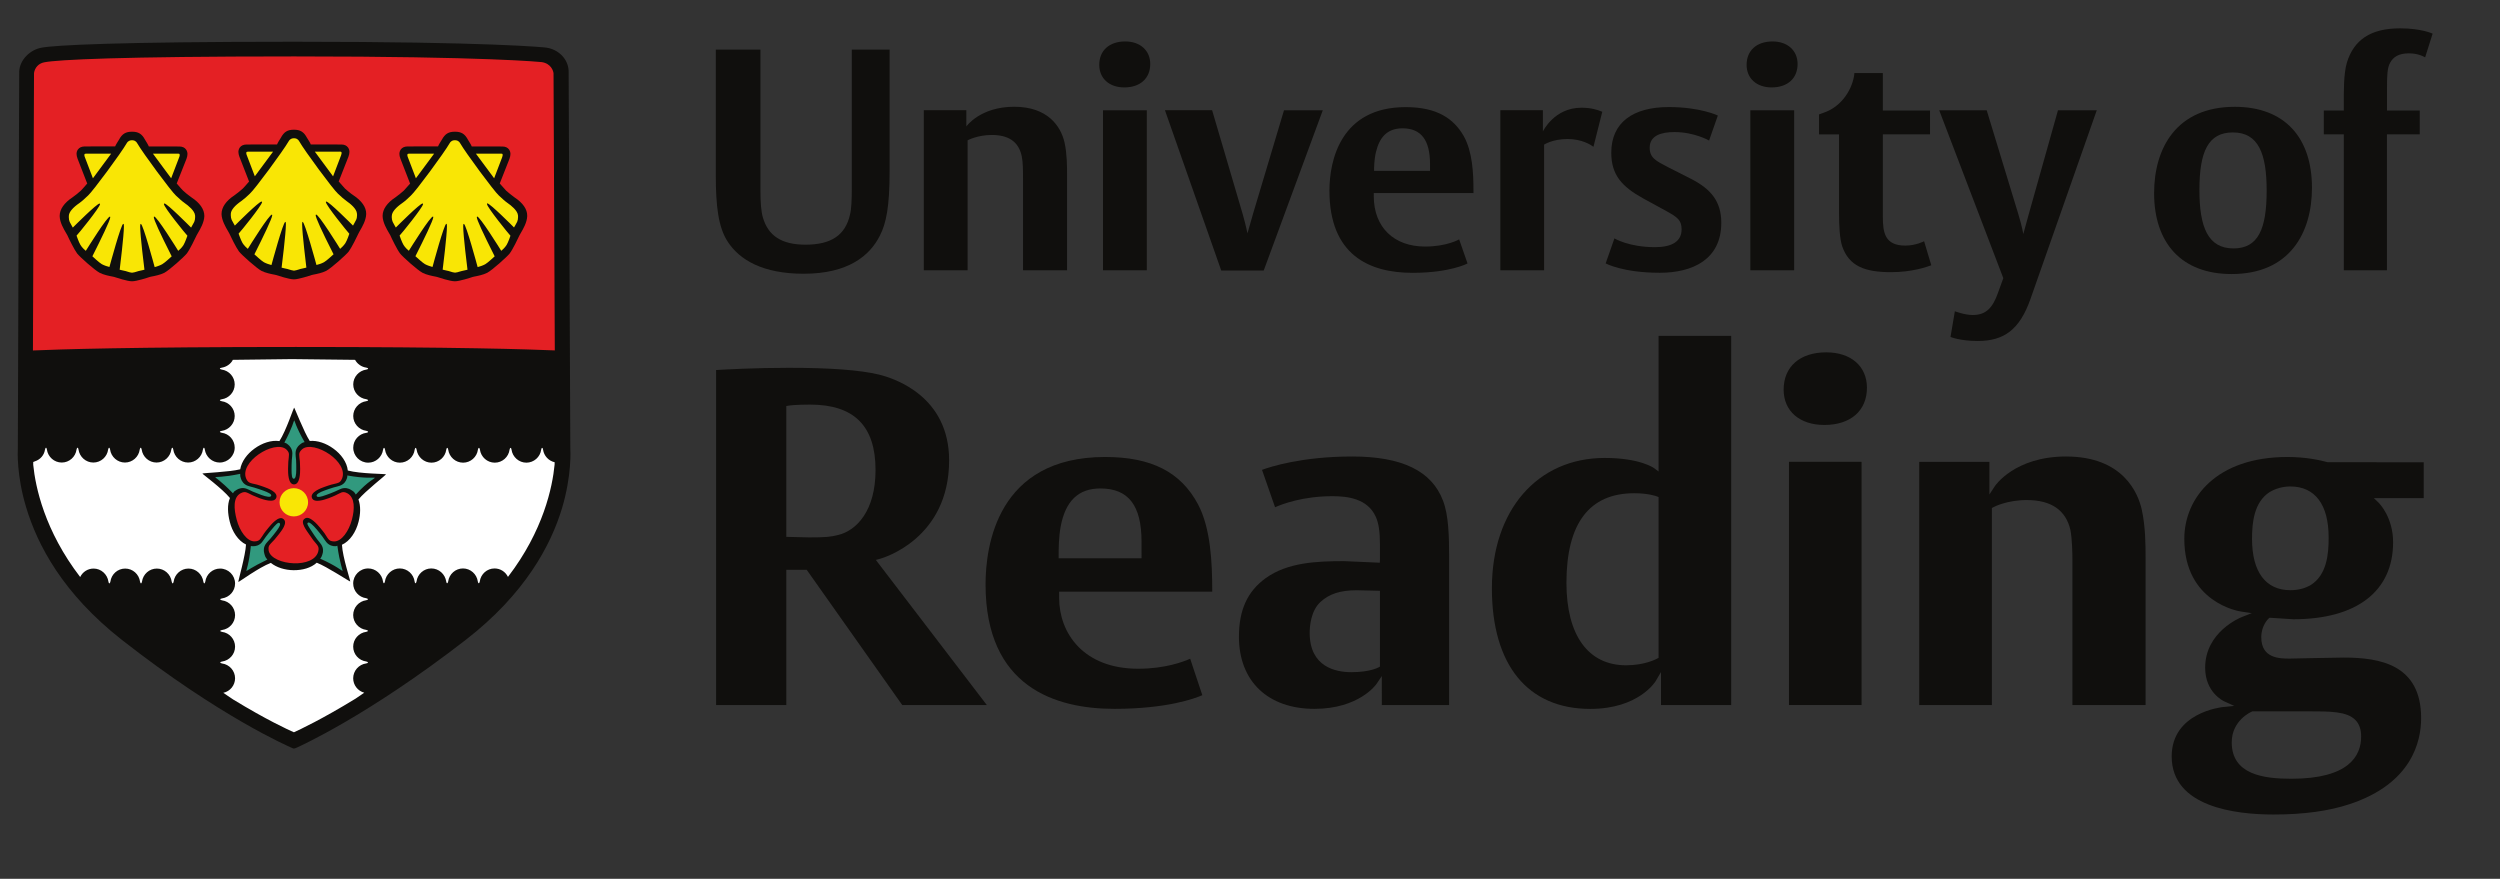 <?xml version="1.0" encoding="utf-8"?>
<!-- Generator: Adobe Illustrator 25.0.1, SVG Export Plug-In . SVG Version: 6.00 Build 0)  -->
<svg version="1.1" id="Layer_1" xmlns="http://www.w3.org/2000/svg" xmlns:xlink="http://www.w3.org/1999/xlink" x="0px" y="0px"
	 viewBox="0 0 551.6 193.9" enable-background="new 0 0 551.6 193.9" xml:space="preserve">
<rect x="0" y="0" width="551.6" height="193.9" fill="#333333" stroke="none"/>
<g id="g10" transform="matrix(1.333,0,0,-1.333,0,158.427)">
	<g id="g12" transform="scale(0.1)">
		<path id="path14" fill="#E42024" d="M898.8,1085.7c-0.8,0.2-93,9.4-409.5,9.4h-4.7c-287.6,0-388.6-5.5-410.4-9.5
			c-10.1-1.7-16.4-9.1-17.7-17.9c0,0-1.1-274.8-1.9-459.2c40.8,1.8,161.9,5.7,435.2,5.7c267.9,0,387.1-3.8,428.6-5.7l-2,460.4
			C916.1,1073.1,914,1083.4,898.8,1085.7"/>
		<path id="path16" fill="#E42024" d="M898.8,1085.7l1.8,8.6l-0.6,0.1c-0.5,0.1-0.9,0.1-1.9,0.2c-13.7,1.3-114.2,9.3-408.8,9.3h-4.7
			c-143.9,0-241.1-1.4-305.1-3.2c-32-0.9-55.8-2-73-3.1c-17.2-1.1-27.7-2.2-33.9-3.3l1.6-8.6l-1.5,8.7c-6.8-1.1-12.8-4.4-17.1-8.9
			c-4.3-4.5-7-10.3-7.9-16.4l-0.1-0.6l0-0.6c0,0-1.1-274.8-1.9-459.3l0-9.2l9.2,0.4c40.6,1.8,161.7,5.7,434.8,5.7
			c267.8,0,386.9-3.8,428.2-5.7l9.2-0.4l-2.1,469.8l0,0.2c-0.2,3.2-1,8.5-4.9,13.8c-3.8,5.3-10.8,9.9-20.2,11.2L898.8,1085.7
			l1.8,8.6L898.8,1085.7l-1.3-8.7c5.8-1,7.5-2.7,8.6-4.2c1.1-1.5,1.5-3.4,1.5-4.5l8.8,0.5l-8.8,0l2-460.4l8.8,0l0.4,8.8
			c-41.7,1.9-161,5.7-429,5.7c-273.3,0-394.6-4-435.6-5.7l0.4-8.8l8.8,0c0.4,92.2,0.8,207,1.2,298.8c0.2,45.9,0.4,86,0.5,114.6
			c0.1,28.6,0.2,45.8,0.2,45.8l-8.8,0l8.7-1.3c0.4,2.8,1.5,5.1,3.2,6.9c1.7,1.8,4,3.1,7.2,3.7l0.1,0l0.1,0c4.7,0.9,15,2,31.8,3.1
			c50.7,3.2,161.4,6.3,377,6.3h4.7c158.1,0,260.2-2.3,322.8-4.7c31.3-1.2,52.7-2.3,66.3-3.2c6.8-0.4,11.7-0.8,14.8-1.1
			c1.6-0.1,2.7-0.2,3.5-0.3l0.8-0.1l0.1,0l0.5,4.4l-0.6-4.4l0.1,0l0.5,4.4l-0.6-4.4l1.1,8.2l-1.7-8.1l0.5-0.1l1.1,8.2l-1.7-8.1
			l0.2-0.1l0.2,0L898.8,1085.7"/>
		<path id="path18" fill="#FFFFFF" d="M486.8-37c0,0-285.6,146.2-357.8,257.1c0,0-104.2,114.2-84,297.3v77.3
			c0,0,374.6,6.7,445.2,6.7c0,0,381.4-5.1,438.5-5.1V492.2c0,0,23.5-168-92.4-282.2C836.2,210,716.9,73.9,486.8-37"/>
		<path id="path20" fill="#100F0D" d="M1472.5,905.1v201.3h-62.6V877.7c0-19.1-0.5-35.2-3.1-45c-7.7-33.1-30.5-49.2-73.5-49.2
			c-39.9,0-61.6,15-70.4,44.5c-3.1,9.9-4.2,25.8-4.2,45v233.4h-73.9v-208c0-50.7,4.1-85.9,19.6-109.7
			c19.6-30.5,58.5-53.3,125.7-53.3c74,0,109.7,30,126.3,63.1C1466.8,818.7,1472.5,846.1,1472.5,905.1"/>
		<path id="path22" fill="#100F0D" d="M2652.1,1003.5c-7.7,3.2-18.1,6.7-34.6,6.7c-45.1,0-63.7-39.3-63.7-39.3v35.2h-70.4V741.1
			h72.4v208c0,0,14,9.3,38.8,9.3c23.9,0,38.9-9.8,42.9-12.9L2652.1,1003.5z M2367,905.7h-92.6c0,4.7,0,18.1,3.1,31.1
			c5.7,23.8,18.1,39.3,44,39.3c30.9,0,45.5-19.7,45.5-59L2367,905.7L2367,905.7z M2438.9,868.9v4.1c0,29-1.6,64.2-16,90.1
			c-16.5,28.9-44,48.1-96.2,48.1c-107.7,0-126.2-88.5-126.2-138.2c0-106.1,65.2-136.1,137.6-136.1c62.1,0,91,15.5,91,15.5
			l-13.9,39.9c0,0-20.2-11.9-56.4-11.9c-51.2,0-84.9,31.6-84.9,83.4v5.1L2438.9,868.9z M2189.5,1006h-64.2l-51.2-171.2
			c-3.6-12.9-9.3-32.6-9.3-32.6s-2.1,11.4-7.8,31.6l-50.7,172.3h-78.1l93.2-265.4h70.3L2189.5,1006z M1898.2,1006h-72.5V741.1h72.5
			V1006z M1903.9,1082.6c0,22.2-16.6,37.3-41.4,37.3c-26.4,0-43-15-43-38.8c0-22.3,16.5-37.3,41.4-37.3
			C1887.3,1043.8,1903.9,1058.8,1903.9,1082.6 M1766.2,741.1V901c0,11.9,0,33.2-4.2,51.8c-6.2,26.9-27.9,59-83.3,59
			c-56.4,0-79.2-32.6-79.2-32.6v26.9h-70.4V741.1h72.5v215.2c0,0,16.5,8.8,39.9,8.8c26.9,0,44.5-10.3,49.7-35.2
			c2.1-9.8,2.1-23.8,2.1-37.3V741.1H1766.2"/>
		<path id="path24" fill="#100F0D" d="M3196.7,749.4l-11.9,39.8c0,0-13.4-7.2-31.1-7.2c-34.1,0-37.2,21.7-37.2,48.1v136.1h78.1v39.3
			h-78.1v62.1h-47.1l-0.5-4.7c-4.7-26.9-23.8-52.3-50.7-61.1l-7.3-2.7v-33.1h33.1V834.8c0-20.2,1.1-41.4,5.2-53.9
			c11.4-33.1,37.8-42.9,80.7-42.9C3165.6,738,3189.4,746.8,3196.7,749.4 M2969.7,1006h-72.5V741.1h72.5V1006z M2975.4,1082.6
			c0,22.2-16.6,37.3-41.4,37.3c-26.4,0-43-15-43-38.8c0-22.3,16.6-37.3,41.4-37.3C2958.8,1043.8,2975.4,1058.8,2975.4,1082.6
			 M2849.1,819.8c0,35.7-17.6,55.9-49.7,72.5l-37.7,19.1c-21.2,10.9-31.1,16-31.1,32.6c0,20.2,19.1,25.9,40.9,25.9
			c33.1,0,57.4-14,57.4-14l14.5,41.4c0,0-29,14-81.2,14c-59,0-95.2-25.3-95.2-75.6c0-37.3,18.2-56.4,52.8-75.6l38.8-21.2
			c17.6-9.9,24.8-14.5,24.8-30c0-19.7-15.5-29.5-44-29.5c-43.4,0-67.2,14.5-67.2,14.5l-14.5-41.4c0,0,28.5-15.5,89.5-15.5
			C2802,737,2849.1,759.2,2849.1,819.8"/>
		<path id="path26" fill="#100F0D" d="M3470.6,1006h-64.2l-48.6-172.8c-4.1-15-8.8-32.1-8.8-32.1s-1.6,10.9-8.3,33.2l-52.3,171.7
			h-78.6l106.1-277.9l-8.8-24.3c-8.8-24.8-19.7-36.7-41.9-36.7c-13.4,0-29.5,6.2-29.5,6.2l-7.2-42.5c0,0,15.5-6.7,45.1-6.7
			c42.9,0,69.3,18.1,87.4,69.9L3470.6,1006"/>
		<path id="path28" fill="#100F0D" d="M4026.5,1132.8c0,0-18.1,8.8-53.8,8.8c-49.7,0-76.6-19.7-88-56.4c-5.7-18.6-5.2-50.8-5.2-65.7
			v-14h-33.1v-39.3h33.1V741.1h71.4v225.1h54.3v39.3H3951v38.3c0,19.6,0.5,32.6,5.2,40.9c5.1,9.3,13.9,15.5,31,15.5
			c17.1,0,26.9-6.7,26.9-6.7L4026.5,1132.8z M3751.8,873c0-63.6-14-95.7-54.9-95.7c-42.5,0-56.4,35.7-56.4,96.8
			c0,63.6,14.6,95.2,55.4,95.2C3738.3,969.3,3751.8,934.1,3751.8,873 M3826.8,877.7c0,82.8-45,134-127.8,134
			c-96.8,0-133.5-68.8-133.5-142.8c0-82.8,45.5-134,128.3-134C3790.5,734.9,3826.8,803.7,3826.8,877.7"/>
		<path id="path30" fill="#100F0D" d="M3022.8,605.3c-43.5,0-70.5-23.7-70.5-61.7c0-35.5,26.4-58.5,67.4-58.5
			c43.5,0,70.5,23.6,70.5,61.7C3090.1,582.4,3063.7,605.3,3022.8,605.3"/>
		<path id="path32" fill="#100F0D" d="M1889.5,264.5h-137.2v4.8c0,10.3,0,29.3,3.3,47.4c7.9,42.6,29.4,63.3,65.7,63.3
			c46.5,0,68.2-28,68.2-88.3L1889.5,264.5L1889.5,264.5z M1829.3,432.1c-178.8,0-198-147.5-198-210.9c0-170.3,116-206,213.2-206
			c87,0,133.3,17.2,145.6,22.6c-2.2,6.7-17.3,52.1-20.1,60.4c-11.4-5.1-41.7-16.6-86.1-16.6c-90.4,0-130.8,58.8-130.8,117.2v10.4
			h253.4v2.4c0,45.5-2.6,102.8-23.5,142.1C1954.5,407.2,1905.7,432.1,1829.3,432.1"/>
		<path id="path34" fill="#100F0D" d="M1387.8,303.1c-13.1-3.3-20.6-4.1-48.5-4.1l-37.8,0.9v216.5l4.1,0.7
			c0.4,0.1,10.3,1.7,35.3,1.7c72.9,0,108.3-35.4,108.3-108.3C1449.2,342.6,1417.5,310.5,1387.8,303.1 M1456.7,263.6
			c4.7,1.3,114.3,32.9,114.3,162.9c0,105.5-89.2,135.5-116.6,142.1c-31.2,7.4-79.9,11.1-148.8,11.1c-56.2,0-105.9-2.8-120.3-3.7
			V21.5h116.2v223.8h33.8c0,0,155.2-219.7,158.1-223.8h140c-11.2,14.6-183.7,240.2-183.7,240.2L1456.7,263.6"/>
		<path id="path36" fill="#100F0D" d="M2284.1,85.2l-2.4-1.4c-0.6-0.3-14.3-7.9-44.9-7.9c-25.8,0-69,8.5-69,65.1
			c0,10.4,1.8,36,17.5,50.8c14.5,13.6,33.1,19.7,60.3,19.7l34.3-0.8l4.2-0.1L2284.1,85.2z M2238.3,432.9
			c-83.3,0-135.3-16.9-149.4-22.1c2.5-7.2,18.7-53.8,21.6-61.9c12.1,5.4,46.3,18.3,95,18.3c24.3,0,58.1-3.6,71.7-34.1
			c4.7-10.1,6.9-24.5,6.9-45.3v-25.7l-0.2-5l-59.2,2.6c-45.8,0-93.5-2.2-129.5-28c-30.3-21.8-44.5-52.7-44.5-97.1
			c0-73.6,47.9-119.4,125-119.4c74,0,102.4,40.7,102.6,41.1l8.9,13.2V21.5h111.4v245.4c0,33.8-0.8,68.8-10.1,92.9
			C2369.8,409,2320.7,432.9,2238.3,432.9"/>
		<path id="path38" fill="#100F0D" d="M2961.1,424.1h120.2V21.5h-120.2V424.1"/>
		<path id="path40" fill="#100F0D" d="M2745.3,365.7v-266l-2.5-1.4c-0.8-0.4-19.9-11-51.3-11c-62.7,0-98.7,49.7-98.7,136.4
			c0,98.5,37.8,148.4,112.3,148.4c23.1,0,36.4-4.9,37-5.1L2745.3,365.7z M2656.2,430.5c-111.7,0-186.8-86.7-186.8-215.7
			c0-127,59.3-199.7,162.8-199.7c80.1,0,107.8,45.2,108.1,45.7l9,15.3V21.5h116.2v611.1h-120.2V417.7l0-9.6l-7.7,5.7
			C2737.3,414,2714.4,430.5,2656.2,430.5"/>
		<path id="path42" fill="#100F0D" d="M3419.7,432.9c-85,0-117.5-48.6-117.8-49.1l-9-13.8v54h-116.2V21.5H3297v326.1l2.6,1.4
			c0.9,0.5,22.2,11.8,55.2,11.8c40.3,0,64.6-16.6,72.2-49.6c2.9-14.9,3.3-39.8,3.3-49.8V21.5h121.1v244.6c0,17.8,0,50.8-6.4,79.2
			C3539,371.6,3514.8,432.9,3419.7,432.9"/>
		<path id="path44" fill="#100F0D" d="M3825,220.3l-0.2-0.1c-9.6-5.7-21-8.6-33.8-8.6c-40.8,0-63.4,30.2-63.4,85
			c0,27.1,3.3,60.4,28.8,77.2c10.2,6.2,22.5,9.5,34.6,9.5c40.8,0,63.4-29.9,63.4-84.2C3854.6,271.1,3851.2,236.9,3825,220.3
			 M3820,11.1c37.3,0,64.3,0,78.5-14.2c6.6-6.6,9.7-15.6,9.7-27.6c0-31.8-20.1-69.8-115.5-69.8c-46,0-98.7,6.9-98.7,60.2
			c0,36.5,32.1,50.5,33.4,51l0.9,0.4L3820,11.1z M3786.3,432.1c-118,0-170.8-68.1-170.8-135.5c0-105,89.9-119.8,93.7-120.3l17.9-2.7
			l-16.8-6.6c-2.4-1-60.3-24.5-60.3-83.7c0-41,30.3-55.1,31.6-55.7l16.5-7.5l-18-1.8c-3.5-0.4-85.5-9.4-85.5-81.8
			c0-83.7,105.5-96.2,168.4-96.2c50.2,0,91.7,5.7,126.8,17.4c102.5,34.2,117.7,103.7,117.7,142.2c0,88.8-68.5,100.2-128.2,100.2
			l-56.7-1l-32.3-0.7c-16.6,0-47.4,0-47.4,35.3c0,19.6,11.5,30.4,12,30.9l1.9,1.4l39.2-2.5c104.9,0,165.1,46.4,165.1,127.5
			c0,41.4-23.1,64.5-23.3,64.7l-8.5,8.3h82.5v59.3c-9.2,0-159.3,0.2-159.3,0.2C3840.8,426.7,3816.8,432.1,3786.3,432.1"/>
		<path id="path46" fill="#100F0D" d="M840.8,233.6c-4.2,8.6-12.7,14-22.2,14c-12.4,0-22.9-9.3-24.5-21.7c-0.3-1.6-0.9-2.8-1.6-2.8
			c-0.7,0-1.4,1.2-1.6,2.8c-1.7,12.4-12.2,21.7-24.6,21.7c-12.3,0-22.9-9.3-24.5-21.7c-0.3-1.6-1-2.8-1.7-2.8
			c-0.7,0-1.3,1.2-1.5,2.8c-1.8,12.4-12.3,21.7-24.7,21.7c-12.3,0-22.9-9.3-24.5-21.7c-0.3-1.6-1-2.8-1.6-2.8
			c-0.7,0-1.4,1.2-1.5,2.8c-1.7,12.4-12.2,21.7-24.6,21.7c-12.3,0-22.9-9.3-24.6-21.7c-0.3-1.7-1-2.8-1.6-2.8
			c-0.7,0-1.3,1.2-1.5,2.8c-1.7,12.4-12.2,21.7-24.6,21.7c-13.7,0-24.8-11.2-24.8-24.8c0-12.4,9.3-22.9,21.6-24.5
			c1.8-0.3,2.8-1.1,2.8-1.7c0-0.7-1.2-1.4-2.8-1.6c-12.4-1.7-21.6-12.2-21.6-24.6c0-12.3,9.3-22.9,21.6-24.5
			c1.8-0.3,2.8-1.1,2.8-1.6c0-0.7-1.2-1.3-2.8-1.6c-12.4-1.7-21.6-12.2-21.6-24.6c0-12.4,9.3-22.9,21.6-24.5
			c1.8-0.3,2.8-1.1,2.8-1.7c0-0.7-1.2-1.3-2.8-1.5c-12.4-1.7-21.6-12.3-21.6-24.6c0-11.2,7.5-20.9,18.3-23.9
			c-9.1-6.2-14.5-9.9-14.5-9.9c-55.7-34.1-92.2-51.2-101.9-55.6c-9.8,4.3-45.7,20.8-100.6,54.3c0,0-6.3,4.2-16.3,11
			c11.5,2.5,19.5,12.6,19.5,24.1c0,12.3-9.3,22.9-21.6,24.5c-1.6,0.3-2.9,1-2.9,1.7c0,0.6,1.1,1.3,2.9,1.5
			c12.3,1.7,21.6,12.2,21.6,24.6c0,12.4-9.3,22.9-21.6,24.5c-1.7,0.3-2.9,0.9-2.9,1.6c0,0.5,1.1,1.3,2.9,1.5
			c12.3,1.7,21.6,12.2,21.6,24.6c0,12.4-9.3,22.9-21.6,24.5c-1.7,0.3-2.9,1-2.9,1.7c0,0.6,1.1,1.3,2.9,1.5
			c12.3,1.8,21.6,12.2,21.6,24.6c0,13.7-11.1,24.8-24.8,24.8c-12.3,0-22.9-9.3-24.5-21.7c-0.3-1.6-1-2.8-1.6-2.8
			c-0.7,0-1.3,1.1-1.6,2.8c-1.8,12.4-12.3,21.7-24.6,21.7c-12.4,0-22.9-9.3-24.6-21.7c-0.3-1.6-0.9-2.8-1.6-2.8
			c-0.7,0-1.3,1.2-1.6,2.8c-1.7,12.4-12.2,21.7-24.6,21.7c-12.4,0-22.9-9.3-24.6-21.7c-0.3-1.6-0.9-2.8-1.6-2.8
			c-0.7,0-1.3,1.2-1.6,2.8c-1.7,12.4-12.2,21.7-24.6,21.7c-12.4,0-22.9-9.3-24.5-21.7c-0.3-1.6-1-2.8-1.7-2.8
			c-0.7,0-1.3,1.2-1.5,2.8c-1.8,12.4-12.3,21.7-24.6,21.7c-9.5,0-18-5.4-22.2-14c-58.8,76.6-74.1,148.9-77.7,185.8l0,4.5v0.1
			c1,0.3,1.8,0.7,2.8,1.1c8.9,2.9,15.4,10.3,16.7,19.6h0.1c0.2,1.7,0.9,2.9,1.5,2.9c0.7,0,1.3-1.2,1.5-2.9
			c1.7-12.3,12.2-21.6,24.6-21.6c12.4,0,22.9,9.3,24.5,21.6c0.3,1.7,1,2.9,1.7,2.9c0.7,0,1.3-1.2,1.5-2.9
			c1.8-12.3,12.2-21.6,24.6-21.6c12.4,0,22.9,9.3,24.5,21.6c0.3,1.7,1,2.9,1.6,2.9c0.7,0,1.4-1.2,1.6-2.9
			c1.7-12.3,12.3-21.6,24.6-21.6c12.4,0,22.9,9.3,24.5,21.6c0.3,1.7,1,2.9,1.6,2.9c0.7,0,1.3-1.2,1.6-2.9
			c1.7-12.3,12.2-21.6,24.6-21.6c12.3,0,22.9,9.3,24.5,21.6c0.3,1.7,1,2.9,1.6,2.9c0.7,0,1.4-1.2,1.6-2.9
			c1.7-12.3,12.2-21.6,24.6-21.6c12.3,0,22.9,9.3,24.5,21.6c0.3,1.9,1.1,2.9,1.6,2.9c0.7,0,1.4-1.2,1.5-2.9
			c1.8-12.3,12.3-21.6,24.6-21.6c13.7,0,24.9,11.1,24.9,24.8c0,12.4-9.3,23-21.6,24.5c-1.8,0.3-2.9,1.1-2.9,1.6
			c0,0.7,1.2,1.3,2.9,1.5c12.3,1.7,21.6,12.3,21.6,24.6c0,12.4-9.3,22.9-21.6,24.5c-1.8,0.3-2.9,1.1-2.9,1.6c0,0.7,1.2,1.4,2.9,1.6
			c12.3,1.7,21.6,12.2,21.6,24.6c0,12.4-9.3,22.9-21.6,24.6c-1.8,0.3-2.9,1-2.9,1.6c0,0.7,1.3,1.3,2.9,1.5
			c7.8,1.2,14.8,5.9,18.6,12.9l-0.4,0v0.1h0.3c47.3,0.7,84.6,1.2,97.8,1.2c14,0,54-0.5,104.4-1.2h0.2l0-0.1
			c3.8-7,10.8-11.7,18.6-12.8c1.6-0.3,2.9-1,2.9-1.7c0-0.6-1.1-1.3-2.9-1.5c-12.4-1.8-21.7-12.3-21.7-24.6
			c0-12.4,9.3-22.9,21.7-24.5c1.7-0.4,2.9-1,2.9-1.7c0-0.6-1.1-1.3-2.9-1.5c-12.4-1.7-21.7-12.3-21.7-24.6
			c0-12.3,9.3-22.9,21.7-24.5c1.6-0.3,2.9-1,2.9-1.7c0-0.6-1.1-1.4-2.9-1.6c-12.4-1.6-21.7-12.2-21.7-24.6
			c0-13.7,11.1-24.8,24.8-24.8c12.4,0,22.9,9.3,24.6,21.6c0.3,1.7,0.9,2.9,1.6,2.9c0.6,0,1.3-1,1.6-2.9
			c1.7-12.3,12.2-21.6,24.6-21.6c12.4,0,23,9.3,24.5,21.6c0.3,1.7,1,2.9,1.6,2.9c0.7,0,1.3-1.2,1.6-2.9
			c1.7-12.3,12.3-21.6,24.6-21.6c12.4,0,22.9,9.3,24.5,21.6c0.3,1.7,0.9,2.9,1.6,2.9c0.7,0,1.4-1.2,1.6-2.9
			c1.7-12.3,12.2-21.6,24.7-21.6c12.3,0,22.9,9.3,24.5,21.6c0.3,1.7,1,2.9,1.7,2.9c0.7,0,1.3-1.2,1.6-2.9
			c1.7-12.3,12.2-21.6,24.6-21.6c12.4,0,22.9,9.3,24.5,21.6c0.3,1.7,1,2.9,1.7,2.9c0.7,0,1.3-1.2,1.5-2.9
			c1.7-12.3,12.3-21.6,24.6-21.6c12.3,0,23,9.3,24.5,21.6c0.3,1.7,0.9,2.9,1.6,2.9c0.7,0,1.4-1.2,1.5-2.9
			c1.5-10.3,9.1-18.6,19.2-20.9l-0.1-4C914.5,382.8,899.6,310.2,840.8,233.6 M385.1,593h0.2c-0.7-1-1.4-1.8-2.2-2.7
			C383.8,591.1,384.5,592,385.1,593 M918.2,424.1c-1,0.3-1.9,0.8-2.9,1.2C916.3,424.9,917.1,424.4,918.2,424.1L918.2,424.1z
			 M56.3,1067.6c1.3,8.9,7.6,16.3,17.7,17.9c21.8,4.1,122.8,9.6,410.4,9.6h4.7c316.4,0,406.8-9.3,407.6-9.4
			c15.2-2.3,19.2-14.4,19.5-18.7l2.1-458.5c-41.6,1.8-160.8,5.7-428.6,5.7c-273.3,0-394.4-4-435.2-5.8
			C55.2,792.8,56.3,1067.6,56.3,1067.6 M944,446.2l-2.8,625.5c-1.1,19.4-16.8,34.9-36.6,37.9c-2.7,0.6-95.4,9.8-415.4,9.8h-4.7
			c-289.4,0-394.2-5.7-415.5-9.8c-19-3.2-36.3-20-37.2-39.4c-0.2-2-2.3-624.7-2.3-624.7c-0.2-3-2.3-43.6,13.8-96.8
			c18.5-61.7,60.3-142.4,158.5-219.4C364.8,1.7,477.7-47,482.2-49c2.6-1.2,3.3-1.5,4.3-1.5c1,0,1.6,0.2,4.9,1.6
			c4.4,2.1,116.4,51.9,279.4,178.2c98.2,76.1,141,156.5,159.6,218.4C946.4,401.5,944.3,442.9,944,446.2"/>
		<path id="path48" fill="#F9E605" d="M486.3,380.5c-13,0-23.6-10.4-23.6-23.4c0-12.9,10.6-23.4,23.6-23.4c13,0,23.6,10.5,23.6,23.4
			C509.9,370.1,499.3,380.5,486.3,380.5"/>
		<path id="path50" fill="#F9E605" d="M486.3,380.5v3.5c-14.9,0-27.1-12-27.1-26.9c0-14.9,12.1-26.9,27.1-26.9
			c15,0,27.1,12,27.2,26.9c0,15-12.2,26.9-27.2,26.9V380.5V377c11.1,0,20.1-8.9,20.1-19.9c0-10.9-9-19.9-20.1-19.9
			c-11.1,0-20,8.9-20,19.9c0,11,9,19.9,20,19.9V380.5"/>
		<path id="path52" fill="#E42024" d="M486.3,333.7c-13,0-23.6,10.5-23.6,23.4c0,13,10.6,23.4,23.6,23.4c13,0,23.6-10.4,23.6-23.4
			C509.9,344.1,499.3,333.7,486.3,333.7 M576.2,374.7c-4.7,2.5-8.4,3-12.4,1.6l-6.2-2.9L553,371l-10.7-4.3
			c-17.5-6.3-22.3-4.2-23.4-1.3l0.2,2.8c1.2,2.5,5.4,6.6,18.7,11.3l11,3.6l5.1,1.2l6.5,1.8c3.9,1.4,6.6,4.2,8.5,9
			c6.5,16.2-6.8,33.2-21.5,43.6c-16.5,11.6-38.9,18.2-50,8.2c-3.8-3.5-5.6-6.9-5.6-11.1l0.6-6.6l0.6-5.3l0.4-11.5
			c0-19.6-4.3-22.5-6.8-22.5l-2.5,1.1c-4.1,4.1-4.1,16.9-4.1,21.1l0.4,12l0.5,5.3l0.5,6.6c0,4.2-1.7,7.6-5.6,11
			c-11.1,10-33.6,3.4-50-8.2c-14.7-10.4-28.1-27.3-21.5-43.6c2-4.9,4.5-7.6,8.4-9.1l6.6-1.8l5-1.2l11-3.6c10.8-3.9,17-7.7,18.6-11.2
			l0.2-2.8c-0.9-2.3-5.1-5.3-23.5,1.3l-10.8,4.4l-4.7,2.3l-6,2.7c-3.9,1.5-7.6,1-12.3-1.5c-12.3-6.5-15-21.9-8.3-47.2
			c5-19.6,18-39,33-38.5c5.3,0.1,8.8,1.7,11.5,4.9l3.8,5.3l3,4.5l7,9.1c3.4,4,12,14.2,17.7,14.8l2.4-0.7l1.6-2.5
			c0.7-4.8-5.6-13.1-8.3-16.6l-1.1-1.4l-7.2-8.9l-3.7-4l-4.4-4.8c-2.5-3.4-3.2-7.1-2.2-12.3c2.9-14.7,24.8-22.9,45-23.6
			c18-0.5,38.8,5,43.3,21.9c1.3,5.1,1,8.9-1.3,12.4l-4,5.2l-3.4,4.1l-6.6,9.5l-1.8,2.7c-2.9,4-8.8,12.4-8,16.8l1.3,1.9l2.7,0.9
			c2.4-0.2,8.1-2.5,18.7-15.2l7.2-9.1l2.9-4.4l3.8-5.4c2.7-3.2,6.3-4.7,11.5-4.9c14.9-0.5,27.9,18.9,33,38.5
			c2.1,7.8,3.1,14.9,3.1,21.1C588.8,361.3,584.5,370.3,576.2,374.7"/>
		<path id="path54" fill="#31997E" d="M563,384.4c-4-1.5-4.1-1.1-10.8-3c-3.9-1-11.2-3.7-14.6-4.9c-8.6-3.1-14.3-6.5-13.2-9.3
			c0.9-2.8,7.2-1.3,15.8,1.9c3.4,1.2,10.7,4,14.4,5.6c6.5,2.9,6.2,3.2,10.2,4.6c6.7,2.5,12.5,0.6,16.1-1.7c4.7-2.9,5.7-3.4,8.2-7.9
			c21,22.9,32,26.8,31.8,27.6c-0.2,0.7-15.7-1.7-45.5,3.8c-0.2-3,0.1-2.2-0.9-5.3C573,392,569.7,386.8,563,384.4"/>
		<path id="path56" fill="#31997E" d="M563,384.4l-1.3,3.3c-1.9-0.7-2.6-0.9-3.9-1.2c-1.3-0.3-3.2-0.7-6.6-1.7l1-3.4l-0.9,3.4
			c-4.2-1.1-11.5-3.8-14.9-4.9l0,0l0,0c-4.1-1.5-7.6-3-10.3-4.7c-1.4-0.8-2.5-1.7-3.5-2.8c-0.9-1.1-1.9-2.5-1.9-4.4l0.4-2l3.3,1.3
			l-3.3-1.1c0.4-1.4,1.7-2.7,2.9-3.2c1.2-0.6,2.4-0.7,3.5-0.7c3.8,0.1,8.3,1.5,14,3.5l0,0c3.5,1.3,10.8,4,14.7,5.7l0,0
			c3.3,1.4,5,2.3,6.2,2.9c1.2,0.6,1.9,1,3.8,1.7l0,0c1.9,0.7,3.6,1,5.2,1c3.1,0,5.8-1.1,7.7-2.3l0,0l0,0c2.4-1.5,3.6-2.3,4.4-3
			c0.7-0.7,1.4-1.5,2.5-3.6l2.4-4.3l3.3,3.6c10.2,11.2,18,17.7,23.2,21.5c2.6,1.9,4.5,3.1,5.8,4l1.7,1.1l0.8,0.7
			c0.3,0.4,1,0.8,1.2,2.7l-0.1,1l0,0.1l0,0.1c-0.3,0.9-0.9,1.5-1.3,1.8l-1.4,0.6l-1.8,0.1c-1.4,0-3.5-0.1-6.6-0.1
			c-7.2,0-19.6,0.5-37,3.7l-3.9,0.7l-0.2-4c-0.1-1.6-0.1-2.2-0.1-2.3c0-0.1-0.1-0.5-0.6-2.1l0,0l0,0c-1-3.2-3.6-7.4-9-9.3l0,0l0,0
			L563,384.4l1.2-3.3c7.9,2.8,11.9,9.1,13.4,13.8l-3.4,1.1l3.3-1.1c0.5,1.5,0.7,2.2,0.9,3.2c0.1,1,0.1,1.5,0.2,3l-3.5,0.2l-0.6-3.5
			c17.9-3.3,30.7-3.8,38.3-3.8c3.2,0,5.5,0.1,6.6,0.1l0.5,0l0.3,2.4l-0.8-2.2l0.5-0.1l0.3,2.4l-0.8-2.2l1,3.1l-1.9-2.7l0.8-0.4
			l1,3.1l-1.9-2.7l2,2.8l-3.3-1.1c0.3-0.9,0.9-1.4,1.3-1.7l2,2.8l-3.3-1.1l3.3,1.1l-3.4-1l3.3,0.9h-3.4l0.1-0.9l3.3,0.9h-3.4h3.2
			l-2.3,2.3c-0.1-0.2-0.8-0.5-0.9-2.3h3.2l-2.3,2.3l1.1-1.2l-1,1.3l-0.1-0.1l1.1-1.2l-1,1.3c0,0-1.2-0.8-2.8-1.8
			c-4.9-3.2-14.8-10.2-29.1-25.8l2.6-2.4l3.1,1.7c-1.3,2.3-2.4,4-4,5.4c-1.5,1.4-3.1,2.3-5.4,3.7l-1.9-3l1.9,3
			c-2.8,1.8-6.8,3.4-11.5,3.4c-2.4,0-5-0.4-7.7-1.4l0,0h0c-2.1-0.8-3.2-1.3-4.5-2c-1.3-0.6-2.7-1.4-5.9-2.8l0,0
			c-3.5-1.6-10.8-4.3-14.1-5.5l0,0l0,0c-5.3-2-9.7-3.2-11.5-3.1l-0.5,0l-0.1,0l-0.2-0.9l0.6,0.7l-0.4,0.2l-0.2-0.9l0.6,0.7l-1.1-1.3
			l1.6,0.5l-0.5,0.8l-1.1-1.3l1.6,0.5l0,0.1l0,0.1l-1.5-0.6h1.6l-0.1,0.6l-1.5-0.6h1.6h-1.2l1.1-0.5l0.1,0.5h-1.2l1.1-0.5l0.1,0.2
			c0.4,0.5,1.7,1.5,3.6,2.5c1.9,1,4.5,2.1,7.4,3.2l-1.2,3.3l1.1-3.3c3.4,1.2,10.8,3.8,14.4,4.8l0,0l0,0c3.3,1,4.9,1.3,6.3,1.6
			c1.4,0.3,2.7,0.7,4.8,1.5L563,384.4l1.2-3.3L563,384.4"/>
		<path id="path58" fill="#31997E" d="M483.9,437.9c0-4.2-0.4-4.1-0.9-11.1c-0.3-4.1-0.4-11.8-0.4-15.4c0-9.2,0.7-15.5,3.6-15.4
			c3-0.1,4.2,6.1,4.2,15.3c0,3.6-0.1,11.4-0.3,15.4c-0.5,7.1-0.9,7-0.9,11.1c0,7.2,3.7,12,7,14.6c3.5,2.7,3.8,3.2,8,4.2
			c-14.9,25.9-16.5,36.1-17.2,36.1c-0.7,0-2.6-11.3-16.3-37c3.4-1.1,3.2-1,6.1-3.3C480.2,449.9,483.9,445,483.9,437.9"/>
		<path id="path60" fill="#31997E" d="M483.9,437.9h-3.5c0-2-0.1-2.7-0.2-4.1c-0.2-1.3-0.4-3.2-0.7-6.8l0,0v0
			c-0.3-4.3-0.4-12-0.4-15.7c0-4.6,0.1-8.6,0.7-11.8c0.3-1.6,0.7-3,1.6-4.4c0.8-1.3,2.6-2.8,4.7-2.8l0.2,0l-0.1,3.5l-0.1-3.5l0.2,0
			c2.1,0,3.9,1.3,4.7,2.6c1.4,2,1.9,4.2,2.3,6.9c0.4,2.7,0.6,5.8,0.6,9.4c0,3.6-0.1,11.4-0.3,15.7v0l0,0c-0.3,3.6-0.5,5.4-0.6,6.8
			c-0.1,1.3-0.2,2.1-0.2,4.1c0,5.9,3,9.7,5.7,11.8h0c1.8,1.4,2.7,2.1,3.3,2.5c0.6,0.3,1.3,0.6,3.3,1.1l4.6,1.1l-2.4,4.1
			c-7.4,12.8-11.4,21.7-13.7,27.3c-1.1,2.8-1.8,4.8-2.3,6.2l-0.6,1.7l-0.5,1l-0.8,0.8c-0.4,0.3-1.2,0.8-2.3,0.8
			c-1.4,0-2.1-0.7-2.5-1l-0.9-1.3c-0.4-1-0.7-1.9-1.3-3.6c-1.7-5-5.5-15.6-14.7-32.9l-2-3.8l4.1-1.3c1.7-0.5,2.3-0.7,2.6-0.9
			c0.3-0.2,0.9-0.6,2.5-1.8l0,0c2.7-2.1,5.7-6,5.7-11.8L483.9,437.9l3.5,0c0,8.4-4.5,14.3-8.5,17.4l0,0l0,0
			c-1.4,1.1-2.2,1.7-3.3,2.4c-1.2,0.6-2.2,0.9-3.9,1.5l-1-3.4l3.1-1.6c6.9,13,10.8,22.4,13.2,28.5c1.2,3.1,1.9,5.4,2.4,6.8l0.5,1.4
			l0,0.1l-2.1,1l1.8-1.4l0.3,0.4l-2.1,1l1.8-1.4l-2.6,2l1.9-2.6l0.7,0.7l-2.6,2l1.9-2.6l-2,2.8v-3.4c1,0,1.7,0.4,2,0.7l-2,2.8v-3.4
			v3.4l-2.2-2.6c0.4-0.3,1.1-0.8,2.2-0.8v3.4l-2.2-2.6l1.8,2.2l-2.5-1.3l0.7-0.9l1.8,2.2l-2.5-1.3l0.1,0l-0.1,0l0,0l0.1,0l-0.1,0
			c0.1-0.2,0.5-1.4,1.1-3.1c1.9-5.2,6-15.7,15.9-32.9l3.1,1.8l-0.8,3.4c-2.2-0.5-3.7-1-5.2-1.8c-1.5-0.8-2.5-1.7-4.1-3h0
			c-3.9-3.1-8.4-8.9-8.4-17.4c0-2.1,0.1-3.4,0.3-4.8c0.2-1.4,0.4-3.1,0.6-6.6v0c0.3-3.8,0.3-11.6,0.3-15.2c0-4.4-0.3-8.1-0.9-10.3
			c-0.3-1.1-0.6-1.8-0.7-1.9v0l1-1v1.4l-1-0.4l1-1v1.4v-1l0,1h0v-1l0,1l-0.1,0l-0.1,0h0v-1.7l0.9,1.4l-0.9,0.3v-1.7l0.9,1.4
			l-0.5-0.8l0.8,0.6l-0.3,0.2l-0.5-0.8l0.8,0.6c-0.1,0-0.7,1.5-0.9,3.8c-0.3,2.2-0.4,5.2-0.4,8.6c0,3.5,0.1,11.3,0.4,15.2v0
			c0.3,3.5,0.5,5.1,0.6,6.5c0.2,1.4,0.3,2.7,0.3,4.9H483.9"/>
		<path id="path62" fill="#31997E" d="M555.2,284.4c-4.2-0.2-10.2,1.1-14.8,6.5c-2.8,3.3-2.3,3.5-6.5,9.1c-2.3,3.3-7.3,9.3-9.6,12.1
			c-5.9,7-12.6,13.3-14.7,11.2c-2.5-1.5,1.5-6.8,6.5-14.5c1.9-3,6.3-9.5,8.7-12.7c4.3-5.7,4.6-5.4,6.9-8.9c3.8-6,3.4-12,2-16
			c-1.4-3.8-1.2-4.4-3.7-7.4c27.7-12.2,36.3-20.7,37-20.2c0.7,0.4-4.5,12.1-8.6,41.6C556.2,284.7,557.4,284.5,555.2,284.4"/>
		<path id="path64" fill="#31997E" d="M555.2,284.4l-0.2,3.5l-0.7,0c-3.4,0-7.7,1.1-11.2,5.3c-1.3,1.5-1.7,2.2-2.5,3.3
			c-0.8,1.2-1.8,2.7-3.9,5.6l-2.8-2.1l2.9,2c-2.5,3.5-7.4,9.5-9.8,12.3l0,0c-2.6,3.1-5.4,6.1-8.1,8.5c-1.3,1.2-2.6,2.2-3.9,2.9
			c-1.3,0.8-2.6,1.4-4.4,1.5c-1.1,0-2.5-0.4-3.5-1.3l2.4-2.6l-1.8,3.1c-1.6-0.8-2.7-3-2.5-4.5c0-1.4,0.4-2.5,0.9-3.6
			c1.4-3.2,4.1-6.9,7-11.4l0,0c2-3.1,6.3-9.5,8.9-12.9l2.8,2.1l-2.8-2.1c2.2-2.9,3.4-4.4,4.3-5.4c0.9-1.1,1.3-1.6,2.4-3.3l0,0
			c1.8-2.9,2.5-5.6,2.5-8.1c0-1.8-0.3-3.5-0.8-4.8c-0.7-2-1-3.1-1.3-3.8c-0.3-0.6-0.6-1.2-1.8-2.6l-3-3.6l4.3-1.9
			c13.3-5.9,22-10.8,27.6-14.3c2.8-1.7,4.8-3.1,6.2-4.1l1.8-1.2l0.9-0.5c0.4-0.1,0.7-0.4,1.8-0.4l2.1,0.7l-2,2.9l1.8-3
			c1,0.6,1.4,1.5,1.6,2l0.2,1.1c0,1-0.2,1.3-0.3,2c-0.5,2.1-1.8,5.9-3.3,12.4c-1.5,6.5-3.4,15.5-5.1,27.5l-0.5,3.9l-3.8-0.9
			l-1.6-0.5l-0.7-0.3l0.2-0.3l-0.2,0.3l0,0l0.2-0.3l-0.2,0.3l0.8-1.7l-0.3,1.8l-0.5-0.2l0.8-1.7l-0.3,1.8l-0.7,0h0l0,0L555.2,284.4
			l0.1-3.5l1.6,0.1l1.2,0.3l0.5,0.3l0,0l0,0l0.5,0.1l-0.8,3.4l-3.5-0.5c1.9-14,4.1-24.1,5.9-30.9c0.9-3.4,1.6-6,2.1-7.8
			c0.3-0.9,0.5-1.6,0.6-2.1l0.1-0.5l0,0l2,0.3h-2l0-0.3l2,0.3h-2h3.1l-2.9,0.9l-0.1-0.9h3.1l-2.9,0.9l3.3-1l-1.8,2.9
			c-1-0.6-1.3-1.5-1.5-1.9l3.3-1l-1.8,2.9l-0.1-0.1l-0.1-0.1l1.9-2.7v3.4l-1.9-0.6l1.9-2.7v3.4v-2.7l1.2,2.5c-0.1,0-0.2,0.2-1.2,0.2
			v-2.7l1.2,2.5l0,0l0,0h0l0,0l0,0c-0.3,0.1-1.4,0.9-3,2c-5,3.4-15.2,9.9-33.6,18.1l-1.4-3.2l2.7-2.2c1.3,1.6,2.2,2.9,2.8,4.2
			c0.6,1.4,0.9,2.4,1.5,4.3c0.7,2,1.2,4.5,1.2,7.2c0,3.7-1,7.9-3.6,11.9l0,0c-1.2,1.9-2,2.9-2.9,4c-0.9,1.1-2,2.3-4.1,5.1l0,0l0,0
			c-2.3,3-6.7,9.5-8.5,12.4l0,0c-2,3.1-3.8,5.8-5.1,7.8c-0.6,1-1.1,1.9-1.4,2.6l-0.3,0.7l0,0.1l-0.4-0.1h0.4v0.1l-0.4-0.1h0.4h-1.9
			l0.9-1.6l1,1.6h-1.9l0.9-1.6l0.4,0.2l0.3,0.3l-1.4,1.4v-2l1.4,0.6l-1.4,1.4v-2v0.8l-0.2-0.8l0.2,0v0.8l-0.2-0.8
			c0.1,0.1,2.2-1.1,4.2-3c2.1-1.9,4.6-4.6,6.9-7.4l0,0c2.3-2.7,7.3-8.8,9.4-11.9l0,0l0,0c2-2.8,2.9-4.1,3.7-5.3c0.8-1.2,1.5-2.3,3-4
			c5.1-6,11.7-7.8,16.6-7.8l1,0L555.2,284.4l0.1-3.5L555.2,284.4"/>
		<path id="path66" fill="#31997E" d="M448,297.3c2.6,3,7.4,9.2,9.6,12.1c5.5,7.3,7.5,11.6,5.1,13.4c-2.2,1.9-7.1-3.7-12.9-10.7
			c-2.4-2.8-7.3-8.8-9.7-12.1c-4.1-5.7-3.8-5.9-6.5-9.1c-4.5-5.4-10.6-6.7-14.7-6.5c-2.4,0.1-1.3-0.3-3.6,0.4
			c-3.1-30.2-8-40.7-7.3-41.2c0.7-0.5,8.4,6.1,34.8,18.8c-3.5,3.7-4,5.8-5.3,10.7c-1.1,4.1-1.2,10.2,3.1,15.9
			C443,292.3,443.4,292,448,297.3"/>
		<path id="path68" fill="#31997E" d="M448,297.3l2.7-2.3c2.7,3.2,7.5,9.3,9.8,12.4l-2.8,2.1l2.8-2.1c2,2.7,3.6,5,4.8,7.2
			c1.1,2.1,2,4,2,6.2c0.1,1.7-0.8,3.8-2.4,4.9l-2.1-2.8l2.3,2.7c-0.9,0.8-2.2,1.3-3.3,1.2c-1.8,0-3-0.7-4.2-1.5
			c-3.3-2.3-6.6-6.3-10.4-10.9l2.7-2.2l-2.7,2.3c-2.5-2.9-7.3-8.9-9.8-12.3l0,0c-2.1-2.9-3.1-4.5-3.9-5.6c-0.7-1.1-1.2-1.8-2.5-3.3
			l0,0c-3.5-4.1-7.9-5.3-11.2-5.3l-0.7,0h0h0l-0.8,0l-0.9,0l-0.3,0v-1.6l0.2,1.5l-0.2,0v-1.6l0.2,1.5l-0.1-0.7l0.1,0.6l-0.1,0
			l-0.1-0.7l0.1,0.6l-1.1,0.3l-4.1,1.2l-0.4-4.2c-1.4-14-3.2-23.7-4.7-30.1c-0.7-3.2-1.4-5.5-1.8-7.2l-0.6-2.1
			c-0.1-0.6-0.3-1-0.3-1.9l0.2-1.1l1.3-1.9l0,0l0,0c0.9-0.7,1.7-0.8,2.3-0.8c0.9,0,1.2,0.2,1.6,0.3c1.1,0.5,1.9,1,3.4,1.9
			c4.4,2.7,13.5,8.4,31.2,16.9l4.3,2.1l-3.3,3.5c-1.6,1.7-2.3,2.7-2.8,3.9c-0.6,1.2-1,2.8-1.7,5.2l-3.4-0.9l3.4,0.9
			c-0.3,1.1-0.5,2.5-0.5,3.9c0,2.8,0.7,5.9,3,9l0,0l0,0c1.2,1.6,1.7,2.1,2.6,3.1c1,1,2.3,2.3,4.7,5.1l0,0L448,297.3l-2.7,2.3
			c-2.3-2.6-3.4-3.7-4.4-4.8c-1-1-1.9-2-3.3-3.8l0,0c-3.3-4.4-4.5-9.2-4.5-13.2c0-2.1,0.3-4.1,0.7-5.7l0,0l0,0
			c0.7-2.4,1.2-4.3,2.1-6.3c0.9-2,2.2-3.8,4.1-5.8l2.6,2.4l-1.5,3.2c-12.8-6.2-21.3-10.9-26.7-14.1c-2.7-1.6-4.7-2.8-6-3.6l-1.4-0.8
			l-0.1-0.1l0,0l1-2.4v2.5l-1-0.2l1-2.4v2.5v-3.3l2,2.7l-2,0.7v-3.3l2,2.7l0,0l-2.1-2.7l3.3,0.9l-1.2,1.7l-2.1-2.7l3.3,0.9l-2.9-0.8
			h3l-0.1,0.8l-2.9-0.8h3h-2l2-0.2l0,0.2h-2l2-0.2l0,0c0,0.3,0.4,1.6,0.9,3.5c1.5,5.7,4.4,17.3,6.5,37.4l-3.5,0.4l-1-3.4l1.4-0.4
			l1.4-0.2l1.1,0l0.6,0l0.1,3.5l-0.2-3.5l1,0c4.9,0,11.6,1.8,16.6,7.8l0,0c1.4,1.7,2.2,2.8,2.9,4c0.8,1.2,1.6,2.5,3.7,5.3l0,0
			c2.3,3.1,7.2,9.2,9.5,11.9l0,0l0,0c2.5,3,4.8,5.7,6.7,7.6c0.9,0.9,1.7,1.6,2.3,2l0.5,0.3l0,0.1l0-0.1h0l0,0.1l0-0.1l-0.3,1.2v-1.3
			l0.3,0l-0.3,1.2v-1.3v1.9l-1.3-1.5l1.3-0.5v1.9l-1.3-1.5l0.1-0.1l0.1-0.1l0.7,0.9l-1-0.5l0.3-0.4l0.7,0.9l-1-0.5l0.9,0.4l-1-0.2
			l0.1-0.2l0.9,0.4l-1-0.2l0.2,0h-0.2l0,0l0.2,0h-0.2c0-0.1-0.2-1.2-1.1-2.9c-0.9-1.6-2.3-3.8-4.2-6.3l0,0l0,0
			c-2.1-2.8-6.9-9-9.4-11.9l0,0L448,297.3"/>
		<path id="path70" fill="#31997E" d="M408.1,379.5c4-1.4,3.8-1.8,10.3-4.6c3.7-1.6,10.9-4.4,14.3-5.6c8.6-3.1,15.2-4.2,16.1-1.4
			c1.1,2.8-4.6,5.6-13.2,8.7c-3.4,1.2-10.8,3.8-14.7,4.9c-6.8,2-6.9,1.5-10.8,3c-6.7,2.4-9.9,7.7-11.2,11.6
			c-1.3,3.7-1.4,4.5-1.3,8.2c-29.8-6.2-41-4.7-41.2-5.6c-0.3-0.8,8.3-5,29.2-26.6c2.3,3.7,2.5,3.4,6.4,5.8
			C395.6,380,401.5,382,408.1,379.5"/>
		<path id="path72" fill="#31997E" d="M408.1,379.5l-1.2-3.3c1.9-0.7,2.5-1,3.8-1.6c1.2-0.6,2.9-1.5,6.2-3l0,0
			c3.8-1.7,11.1-4.4,14.5-5.7l0,0c5.4-1.9,10-3.2,13.8-3.2c1.3,0,2.5,0.1,3.8,0.7c1.3,0.5,2.6,1.8,3.1,3.4l-3.4,1.1l3.3-1.3l0.4,2
			c0,2-1,3.4-2,4.4c-1.5,1.5-3.4,2.6-5.7,3.7c-2.3,1.1-5,2.2-8,3.3l-0.1,0l0,0c-3.5,1.3-10.8,3.8-14.9,5l-0.9-3.4l1,3.4
			c-3.5,1-5.3,1.4-6.7,1.7c-1.3,0.3-2,0.5-3.9,1.2l0,0l0,0c-5.5,1.9-8,6.1-9,9.4l0,0l0,0c-1.1,3.2-1.1,3.3-1.1,5.5l0,1.4l0.1,4.4
			l-4.3-0.9c-14.8-3.1-24.8-4.2-31.3-4.7c-3.2-0.3-5.5-0.3-7.1-0.4l-2-0.2l-1.2-0.3l-1.1-0.6c-0.4-0.3-1-1-1.3-1.9l3.4-0.9l-3.3,1.1
			l-0.2-1.2c0.1-1.4,0.6-2,0.8-2.4l1.3-1.3c1.5-1.2,4.2-3.1,8.8-7c4.6-3.9,10.9-9.7,19.3-18.3l3.1-3.2l2.4,3.8
			c1.1,1.8,1.5,2.2,1.9,2.5c0.4,0.3,1.4,0.9,3.4,2.2l-1.9,3l1.8-3c2,1.2,4.9,2.3,8,2.3c1.6,0,3.3-0.3,5.1-0.9l0,0l0,0L408.1,379.5
			l1.2,3.3c-2.6,1-5.1,1.4-7.5,1.4c-4.8,0-8.8-1.6-11.6-3.3l0,0l0,0c-1.8-1.2-2.9-1.7-4.2-2.7c-1.3-1.1-2.2-2.4-3.3-4.2l3-1.9
			l2.5,2.5c-10.4,10.7-17.8,17.2-22.7,21.2c-2.4,2-4.2,3.3-5.3,4.2l-1,0.8l0,0l-1.6-1.5l1.9,1.2l-0.3,0.4l-1.6-1.5l1.9,1.2l-2.7-1.7
			h3.2c0,1-0.3,1.5-0.5,1.7l-2.7-1.7h3.2h-3.4l3.2-1.1l0.2,1.1h-3.4l3.2-1.1l0,0.1l0,0.1l-3.3,0.9l2.1-2.7c0.4,0.3,0.9,0.9,1.2,1.8
			l-3.3,0.9l2.1-2.7l-1.7,2.2l0.6-2.7l1.1,0.5l-1.7,2.2l0.6-2.7l-0.1,0.3l0-0.3l0,0l-0.1,0.3l0-0.3c0.2,0,1.5,0.1,3.4,0.2
			c5.8,0.3,17.6,1.1,37.4,5.2l-0.7,3.4l-3.5,0.1l0-1.5c0-2.7,0.4-4.8,1.5-7.9l3.3,1.1l-3.4-1.1c1.5-4.7,5.4-11,13.4-13.9l1.2,3.3
			l-1.2-3.3c2-0.8,3.4-1.1,4.7-1.4c1.4-0.3,3-0.7,6.3-1.6l0,0l0,0c3.6-1,11-3.6,14.4-4.8h0c3.9-1.4,7.1-2.7,9.1-3.9
			c1-0.6,1.7-1.1,2-1.4l0.1-0.1l0.4,0.3l-0.4-0.2l0.1-0.1l0.4,0.3l-0.4-0.2l1.4,0.6h-1.5l0.1-0.6l1.4,0.6h-1.5h1.7l-1.6,0.6
			l-0.1-0.6h1.7l-1.6,0.6l0-0.1l0-0.1l1.3-0.4l-0.6,1.4l-0.7-0.9l1.3-0.4l-0.6,1.4l-0.2,0l-0.8-0.1c-2.1,0-6.4,1-11.4,2.8l0,0l0,0
			c-3.3,1.2-10.6,4-14.1,5.5h0c-3.2,1.4-4.6,2.2-5.9,2.8c-1.3,0.7-2.5,1.2-4.6,2L408.1,379.5l1.2,3.3L408.1,379.5"/>
		<path id="path74" fill="#100F0D" d="M582.5,328.4c-5-19-17.1-36.5-29.7-36.1c-5,0.2-7.4,1.6-9.1,3.7c-2.8,3.4-3.4,5.3-6.5,9.7
			c-1.8,2.3-4.3,5.8-7.3,9.2c-3.9,4.7-18,21.5-25.7,15c-8.4-5.5,4.2-20.7,7.5-25.8c2.5-3.8,5-7.3,6.8-9.7c3.2-4.2,4.9-5.4,7.3-9.1
			c1.4-2.3,2.2-4.9,0.9-9.8c-3.8-14.2-21.9-19.9-40.1-19.4c-19.6,0.6-39.4,8.5-41.9,20.9l-0.2,2.2c-0.3,3.6,0.5,5.7,1.9,7.5l1.3,1.6
			c2,2.4,3.7,3.7,6.7,7.1c1.9,2.2,4.6,5.5,7.4,9.1c3.6,4.8,15.3,18.8,7.3,24.9c-7.7,6.5-20.9-9.8-24.7-14.4c-3-3.5-5.5-6.9-7.2-9.2
			c-3.1-4.4-3.8-6.3-6.6-9.7c-1.8-2.1-4.1-3.6-9.1-3.7c-12.7-0.4-24.8,17.1-29.8,36.1c-4.6,17.6-6.3,36.7,6.7,43.6
			c4.4,2.3,7.2,2.2,9.7,1.3c4.2-1.5,5.7-2.9,10.6-5c2.7-1.2,6.6-2.8,10.9-4.5c5.7-2,24.3-8.7,27.7,0.7c3.4,9.5-15,16.1-20.7,18.1
			c-4.3,1.6-8.4,2.8-11.2,3.7c-5.2,1.4-7.2,1.3-11.4,2.9c-2.5,1-4.7,2.6-6.6,7.2c-5.6,13.7,5.5,29.2,20.4,39.8
			c16,11.3,36.5,16.8,46,8.4c3.7-3.4,4.5-6,4.5-8.7c0-4.5-0.7-6.3-1.1-11.8c-0.1-2.9-0.4-7.2-0.4-11.7c0-6-0.2-25.8,9.9-25.8
			c10.1,0,10.1,19.7,10.1,25.8c0,4.6-0.2,8.9-0.4,11.8c-0.4,5.4-1.1,7.3-1.1,11.7c0,2.7,0.8,5.3,4.6,8.7c9.3,8.4,29.9,2.8,45.9-8.4
			c14.9-10.6,25.9-26.1,20.4-39.9c-1.9-4.5-4.1-6.3-6.6-7.1c-4.2-1.6-6.2-1.5-11.3-3c-2.8-0.8-6.9-2.1-11.2-3.7
			c-5.7-2-24.3-8.8-20.8-18.2c3.5-9.5,21.8-2.6,27.5-0.6c4.3,1.6,8.2,3.2,10.9,4.5c4.9,2.2,6.4,3.5,10.6,5.1c2.6,0.8,5.3,1,9.7-1.4
			C587.7,364.9,587.2,346,582.5,328.4 M567,243.6c-0.8-0.5-9.4,7.9-37,20.2c2.5,3,2.3,3.6,3.7,7.4c1.4,4,1.9,10-2,16
			c-2.3,3.5-2.6,3.2-6.9,8.9c-2.4,3.2-6.8,9.6-8.7,12.7c-5,7.7-9.1,13.1-6.5,14.5c2.2,2,8.8-4.2,14.7-11.2c2.3-2.8,7.3-8.8,9.6-12.1
			c4.2-5.7,3.7-5.9,6.5-9.1c4.6-5.4,10.6-6.7,14.8-6.5c2.2,0.1,1.1,0.3,3.2,0.8C562.4,255.7,567.7,244,567,243.6 M407.9,243.6
			c-0.7,0.5,4.3,11,7.3,41.2c2.3-0.7,1.2-0.3,3.6-0.4c4.2-0.2,10.2,1.1,14.7,6.5c2.7,3.3,2.3,3.5,6.5,9.1c2.4,3.3,7.3,9.3,9.7,12.1
			c5.8,7,10.7,12.7,12.9,10.7c2.4-1.8,0.4-6.1-5.1-13.4c-2.2-3-7-9.1-9.6-12.1c-4.6-5.3-5-5-7.5-8.4c-4.3-5.7-4.2-11.8-3.1-15.9
			c1.3-4.9,1.8-7,5.3-10.7C416.3,249.7,408.6,243.1,407.9,243.6 M385.6,372c-21,21.6-29.5,25.8-29.2,26.6c0.2,0.9,11.5-0.6,41.2,5.6
			c-0.1-3.6,0-4.5,1.3-8.2c1.3-4,4.5-9.2,11.2-11.6c3.9-1.4,4-1,10.8-3c3.9-1.1,11.2-3.6,14.7-4.9c8.6-3.1,14.3-6,13.2-8.7
			c-0.9-2.8-7.5-1.7-16.1,1.4c-3.4,1.2-10.6,4-14.3,5.6c-6.5,2.9-6.3,3.3-10.3,4.7c-6.6,2.5-12.5,0.5-16.1-1.6
			C388.1,375.4,387.9,375.7,385.6,372 M487,492.8c0.7,0,2.3-10.2,17.2-36.1c-4.2-1-4.5-1.5-8-4.2c-3.3-2.6-7-7.4-7-14.6
			c0-4.1,0.3-4.1,0.9-11.1c0.3-4,0.3-11.8,0.3-15.4c0-9.2-1.2-15.5-4.2-15.3c-3-0.1-3.6,6.2-3.6,15.4c0,3.6,0.1,11.4,0.4,15.4
			c0.5,7,0.9,6.9,0.9,11.1c0,7.1-3.8,12-7.1,14.6c-3,2.3-2.7,2.2-6.1,3.3C484.4,481.5,486.4,492.8,487,492.8 M588.9,369.9
			c-2.5,4.5-3.5,5-8.2,7.9c-3.6,2.3-9.4,4.1-16.1,1.7c-3.9-1.5-3.7-1.8-10.2-4.6c-3.7-1.7-10.9-4.4-14.4-5.6
			c-8.6-3.2-14.8-4.6-15.8-1.9c-1.1,2.8,4.6,6.2,13.2,9.3c3.4,1.2,10.7,3.8,14.6,4.9c6.8,2,6.8,1.5,10.8,3
			c6.7,2.4,9.9,7.6,11.2,11.6c1,3,0.8,2.2,0.9,5.3c29.8-5.5,45.2-3.1,45.5-3.8C620.9,396.6,609.8,392.8,588.9,369.9 M575.7,409.7
			c-1.4,13.8-11.1,27.1-23.9,36.3c-11.9,8.7-26.4,13.8-39.1,12.6c-9.5,14.5-25.1,55.2-25.9,55.2c-0.7,0-13.2-38.2-24.3-55.4
			c-13.2,2-28.7-3.2-41.4-12.5c-12-8.7-21.3-21.1-23.5-34.2c-17.1-4.4-62.4-6.2-62.6-7c-0.3-0.7,32.6-24.6,45.6-40.5
			c-4.7-11.2-3.7-25.8-0.3-39.2c4-16.5,13.9-31.6,26.9-37.8c-0.8-17.8-13.4-61.4-12.7-62c0.6-0.5,33.9,24.1,53.8,31.6
			c9.5-7.7,23.4-11.9,37.4-12.1c14.6-0.2,29.1,3.7,38.6,12.4c16.6-6.4,54.8-31.6,55.4-31.1c0.7,0.6-12.6,39.8-13.7,60.8
			c13.3,6,23.3,21.3,27.5,38.1c3.2,12.6,3.8,26.1-0.2,36.9c11,13.5,45.9,40.8,45.7,41.5C638.8,404.3,596.4,404.1,575.7,409.7"/>
		<path id="path76" fill="#F9E605" d="M573.9,856.2c-5.6,3.9-12.1,10.4-14.2,12.3c-7.6,6.6-54.9,70.6-63.9,86.4
			c-2.6,4.5-6.3,5.2-9.2,5.2c-2.9,0-6.5-0.7-9.1-5.2c-9.1-15.8-56.4-79.8-64-86.4c-2.1-1.8-8.6-8.4-14.2-12.3
			c-4.2-2.9-16.9-12-17.6-21c-0.4-5.1,0.3-8.4,1.4-11c1.1-2.6,3.8-6.8,5.5-10c3.6,3.7,42.4,42.3,44.6,40.1
			c2.2-2.2-35.2-49.1-38.8-52.5c0,0,3.4-10.5,6.5-15.7c3.1-5.2,9.2-10.1,9.4-10.2c2.1,3.5,36.5,58.3,39.6,57
			c3.1-1.3-28.3-62.8-29.5-65.4c0,0,11.8-11.1,16.1-13.4c4.3-2.4,9.2-3.7,13.1-4.9c0.9,3.9,19.6,71.6,22.5,71.6
			c2.8,0-6.2-72.5-6.6-75.7c1.6-0.6,5.7-1.1,10.4-2.4c3.2-0.9,6.8-2.3,10.7-2.7c3.8,0.4,7.6,1.8,10.7,2.7c4.7,1.3,8.8,1.8,10.4,2.4
			c-0.4,3.2-9.4,75.7-6.6,75.7c2.8,0,21.7-67.7,22.5-71.6c4,1.1,8.7,2.5,13,4.9c4.4,2.4,16.2,13.4,16.2,13.4
			c-1.3,2.6-32.6,64.1-29.5,65.4c3.1,1.3,37.5-53.5,39.6-57c0.2,0.1,6.3,5,9.4,10.2c3,5.2,6.6,15.7,6.6,15.7
			c-3.7,3.4-41,50.3-38.8,52.5c2.2,2.2,40.9-36.4,44.6-40.1c1.7,3.2,4.3,7.4,5.4,10c1.2,2.6,1.9,5.9,1.5,11
			C590.8,844.1,578.1,853.3,573.9,856.2"/>
		<path id="path78" fill="#F9E605" d="M573.9,856.2l1.8,2.7c-2.6,1.8-5.5,4.3-8.1,6.6c-2.6,2.3-4.6,4.4-5.9,5.4l0,0
			c-0.6,0.6-2.2,2.3-4.2,4.6c-7,8.3-19.9,25.2-31.9,41.7c-12,16.5-23.3,32.7-27.1,39.3l0,0c-1.6,2.8-3.7,4.6-5.9,5.6
			c-2.2,1-4.3,1.2-6,1.2h0h0c-1.7,0-3.8-0.2-6-1.2c-2.2-1-4.3-2.8-5.9-5.6l0,0l0,0c-4.4-7.6-18.5-27.6-32.4-46.4
			c-6.9-9.4-13.8-18.5-19.4-25.6c-2.8-3.6-5.3-6.7-7.3-9c-2-2.4-3.6-4.1-4.2-4.6l0,0l0,0c-1.1-1-3.2-3.1-5.8-5.4
			c-2.5-2.3-5.5-4.9-8.1-6.6l0,0l0,0c-2.1-1.5-6.5-4.6-10.5-8.6c-4-4-7.9-8.9-8.5-14.8c-0.1-1.1-0.1-2.1-0.1-3c0-3.9,0.7-7,1.8-9.5
			v0c1.3-3.1,4-7.2,5.6-10.2l2.1-4l3.1,3.2c1.7,1.8,11.8,11.8,21.9,21.4c5,4.8,10.1,9.4,14.1,12.9c2,1.7,3.7,3.1,5,4l1.5,1l0.2,0.1
			l-0.6,1.7v-1.8l0.6,0.1l-0.6,1.7v-1.8v2.9l-2-2l2-0.9v2.9l-2-2l2.3,2.3l-2.3-2.3l2,2H430l0.8-2l2,2H430h1.4l-1.4,0.4l0-0.4h1.4
			l-1.4,0.4c0-0.2-0.7-1.6-1.8-3.3c-3.7-6-12.2-17.3-20-27.2c-3.9-5-7.6-9.7-10.6-13.3c-1.5-1.8-2.8-3.3-3.7-4.5
			c-1-1.1-1.7-2-1.9-2.1l-1.5-1.4l0.6-2c0.1-0.1,3.4-10.5,6.8-16.3l0,0l0,0c3.6-5.9,9.9-10.8,10.1-11l2.9-2.3l1.9,3.2
			c1,1.7,9.9,15.9,19,29.7c4.6,6.9,9.2,13.7,12.8,18.7c1.8,2.5,3.4,4.6,4.6,5.9l1.3,1.4l0.1,0.1l0,0l-1.2,1.9v-2.2
			c0.9,0,1.1,0.3,1.2,0.3l-1.2,1.9v-2.2v2.9l-1.2-2.7l1.2-0.2v2.9l-1.2-2.7l0,0l1.1,2.7l-2.7-1c0.1-0.4,0.7-1.3,1.6-1.7l1.1,2.7
			l-2.7-1l2,0.7h-2.1l0.1-0.7l2,0.7h-2.1h0.2l-0.2,0v0h0.2l-0.2,0c0-0.3-0.5-2-1.3-4.1c-2.8-7.6-9.7-22-15.8-34.6
			c-6.2-12.7-11.7-23.6-12.3-24.7l-1-2.1l1.7-1.6c0,0,3-2.8,6.5-5.9c3.6-3.1,7.5-6.5,10.3-8l0,0c4.8-2.6,9.9-4,13.8-5.1l3.3-0.9
			l0.7,3.4c0.2,0.7,1.5,5.8,3.4,12.7c2.9,10.3,7.1,25,10.8,37.1c1.9,6,3.6,11.4,5,15.2c0.7,1.9,1.3,3.4,1.7,4.3l0.4,0.8l-1.2,0.9
			l1-1.1l0.2,0.3l-1.2,0.9l1-1.1l-1.9,2.2v-2.9c1.2,0,1.7,0.5,1.9,0.7l-1.9,2.2v-2.9v3l-2.2-2.2c0.4-0.4,1.2-0.9,2.2-0.9v3l-2.2-2.2
			l1.7,1.7l-2.3-0.6l0.7-1l1.7,1.7l-2.3-0.6l0,0l0,0l0,0l0,0l0,0c0-0.2,0.1-1.1,0.1-2.3c0-7-1.7-24.4-3.4-40.2
			c-1.7-15.8-3.5-30.2-3.7-31.4l-0.4-2.6l2.4-0.9c1.3-0.5,2.7-0.7,4.5-1.1c1.8-0.4,3.9-0.8,6.1-1.4h0c2.9-0.8,6.8-2.4,11.3-2.8
			l0.3,0l0.3,0c4.5,0.4,8.4,2,11.3,2.8l0,0c2.2,0.6,4.3,1,6.1,1.4c1.8,0.4,3.2,0.6,4.5,1.1l2.4,0.9l-0.3,2.5
			c-0.2,1.4-1.9,15.7-3.7,31.5c-1.7,15.8-3.4,33.2-3.4,40.2c0,1.1,0,1.9,0.1,2.2l0,0.1l-1.9,0.4l1.6-1l0.3,0.6l-1.9,0.4l1.6-1
			l-2.5,1.5l1.7-2.3l0.8,0.8l-2.5,1.5l1.7-2.3l-1.8,2.5v-3.1l1.8,0.6l-1.8,2.5v-3.1v2.8l-2.1-1.9c0.2-0.1,0.5-0.7,2.1-0.8v2.8
			l-2.1-1.9l0,0l-0.1,0h0l0,0l-0.1,0c0.3-0.5,1.1-2.2,1.9-4.5c3-8,7.7-23.7,11.8-37.7c2-7,3.9-13.6,5.3-18.6c1.4-5,2.3-8.6,2.5-9.2
			l0.7-3.4l3.3,0.9c3.9,1.1,9,2.5,13.7,5.2l-1.6,2.8l1.5-2.9c2.8,1.6,6.7,4.9,10.3,8c3.6,3.1,6.5,5.9,6.5,5.9l1.8,1.7l-1.1,2.2
			c-0.6,1.2-8.1,15.8-15.3,30.9c-3.6,7.5-7.2,15.2-9.9,21.3c-1.3,3.1-2.4,5.7-3.2,7.8c-0.4,1-0.7,1.9-0.8,2.5l-0.2,0.7l0,0.2l-0.2,0
			h0.2l0,0l-0.2,0h0.2h-2.1l2-0.7l0.1,0.7h-2.1l2-0.7l-2.8,1l1.1-2.7c0.9,0.4,1.5,1.2,1.6,1.7l-2.8,1l1.1-2.7l0,0l-1.1,2.7v-2.9
			l1.1,0.2l-1.1,2.7v-2.9v2.3l-1.2-2l1.2-0.3v2.3l-1.2-2l0.1,0.2l-0.2-0.2l0,0l0.1,0.2l-0.2-0.2c0.2-0.1,1.4-1.3,2.7-3
			c9.7-12,33.5-50,35.2-52.7l1.7-2.7l2.8,1.6l0.4,0.3c1.1,0.9,6.7,5.4,10.1,11l0,0l0,0c3.3,5.7,6.8,16.2,6.8,16.3l0.7,2l-1.5,1.4
			c-0.2,0.2-1.2,1.3-2.4,2.7c-4.5,5.3-13.6,16.6-21.4,27c-3.9,5.2-7.6,10.2-10.2,14.1c-1.3,1.9-2.4,3.6-3,4.8l-0.7,1.4l-0.1,0.2
			l-1.5-0.4h1.5l0,0.4l-1.5-0.4h1.5h-2.9l2-2l0.9,2h-2.9l2-2l-2,2v-2.9l2,0.8l-2,2v-2.9v1.8l-0.6-1.7l0.6-0.1v1.8l-0.6-1.7
			c0,0,1.2-0.7,2.6-1.7c5-3.8,14.4-12.5,22.8-20.6c8.4-8,15.8-15.5,17.3-17l3.1-3.2l2.1,4c1.6,3.1,4.2,7.2,5.5,10.2l-3,1.3l2.9-1.4
			c1.2,2.5,1.9,5.5,1.9,9.4c0,1,0,2.1-0.1,3.2v0c-0.5,5.9-4.5,10.8-8.4,14.8c-4,4-8.4,7.1-10.6,8.6l0,0l0,0L573.9,856.2l-1.8-2.7
			c2.1-1.4,6.1-4.3,9.7-7.9c3.6-3.5,6.4-7.7,6.5-10.7v0l0,0c0.1-1,0.1-1.9,0.1-2.7c0-3.1-0.5-5-1.3-6.7l0,0l0,0
			c-0.9-2.2-3.6-6.4-5.3-9.8l2.9-1.5l2.3,2.3c-1.8,1.9-11.9,11.9-22,21.5c-5.1,4.8-10.2,9.5-14.3,13.1c-2.1,1.8-3.9,3.3-5.4,4.4
			l-2.1,1.4c-0.7,0.3-1.3,0.7-2.7,0.8l-2.5-1c-0.9-1-1.1-2-1.1-2.6c0-1.3,0.4-1.9,0.7-2.6c1.2-2.7,3.9-6.7,7.5-11.7
			c5.4-7.5,12.6-16.9,18.8-24.7c3.1-3.9,6-7.4,8.2-10.1c2.3-2.7,3.8-4.5,4.8-5.4l2.2,2.4l-3.1,1c0,0-0.9-2.6-2.1-5.8
			c-1.2-3.2-2.9-7.1-4.2-9.3l0,0c-1.3-2.2-3.4-4.6-5.3-6.3c-0.9-0.9-1.7-1.6-2.3-2.1l-0.7-0.6l-0.2-0.1l0,0l1.7-2.2l-1.4,2.4
			l-0.2-0.2l1.7-2.2l-1.4,2.4l1.6-2.8l2.8,1.7c-1.1,1.8-10,16-19.2,29.9c-4.6,6.9-9.2,13.8-13,18.9c-1.9,2.6-3.6,4.7-5,6.3l-2,2
			l-1.1,0.8c-0.4,0.2-1,0.6-2.1,0.6l-1.4-0.3l0,0c-1.1-0.5-1.7-1.4-1.9-2.1l-0.3-1.5c0.1-1.8,0.6-3.3,1.4-5.6
			c2.9-7.8,9.7-22.3,16-35.3c6.3-13,12.1-24.3,12.7-25.4l2.9,1.5l-2.2,2.4c0,0-2.9-2.7-6.4-5.8c-3.4-3-7.6-6.4-9.1-7.2l0,0l0,0
			c-3.9-2.2-8.4-3.4-12.3-4.6l0.9-3.1l3.2,0.7c-0.3,1.2-1.6,6.1-3.5,13c-2.9,10.4-7.1,25.1-10.9,37.2c-1.9,6.1-3.7,11.5-5.1,15.5
			c-0.7,2-1.4,3.6-2,4.9l-1,1.7l-0.8,0.9c-0.4,0.3-1,0.9-2.3,0.9c-1,0-2-0.5-2.4-1c-0.8-0.9-0.9-1.4-1-1.8c-0.3-1.3-0.3-2.4-0.3-4
			c0-7.7,1.7-25,3.5-40.9c1.7-15.9,3.5-30.2,3.7-31.6l3.2,0.4l-1.2,3c-0.2-0.1-1.7-0.4-3.5-0.8c-1.8-0.4-4.1-0.8-6.6-1.5h0
			c-3.4-1-6.9-2.3-10.2-2.6l0.3-3.2l0.3,3.2c-3.3,0.3-6.7,1.6-10.2,2.6l0,0c-2.5,0.7-4.8,1.1-6.6,1.5c-1.8,0.3-3.3,0.7-3.5,0.8
			l-1.1-3l3.2-0.4c0.2,1.5,2,15.8,3.7,31.6c1.7,15.9,3.4,33.1,3.4,40.9c0,1.2,0,2.2-0.2,3.1l-0.4,1.5l-0.8,1.2c-0.4,0.5-1.4,1-2.4,1
			c-1.8-0.1-2.3-0.9-2.7-1.2l-1.4-2.2c-1.4-3-3.3-8.4-5.5-15.2c-3.3-10.2-7.1-23.4-10.3-34.3c-3.1-11-5.5-19.6-5.8-21.2l3.2-0.7
			l0.9,3.1c-4,1.1-8.5,2.4-12.4,4.6l0,0l0,0c-1.5,0.8-5.7,4.2-9.1,7.2c-3.5,3-6.4,5.8-6.4,5.8l-2.2-2.4l2.9-1.4
			c0.5,1.1,8,15.8,15.3,30.9c3.7,7.6,7.3,15.3,10,21.5c1.4,3.1,2.5,5.9,3.3,8.2c0.8,2.3,1.4,3.8,1.4,5.6l-0.3,1.5
			c-0.2,0.6-0.8,1.6-1.9,2v0l-1.4,0.3c-1.1,0-1.6-0.4-2.1-0.6c-1.5-1-2.5-2.2-4-4c-5.1-6.2-13.6-18.8-21.1-30.4
			c-7.6-11.6-14.1-22.1-15-23.6l2.8-1.7l2,2.5c0,0-6,4.9-8.6,9.3l0,0c-1.3,2.2-3,6.1-4.2,9.3c-1.2,3.2-2,5.8-2.1,5.8l-3.1-1l2.2-2.4
			c0.7,0.7,1.6,1.7,2.9,3.3c4.6,5.5,13.7,16.8,21.7,27.3c4,5.3,7.7,10.3,10.4,14.3c1.4,2,2.5,3.8,3.3,5.3l1,2.1
			c0.3,0.7,0.5,1.2,0.6,2.4c0,0.6-0.1,1.6-1,2.6l0,0l0,0l-2.6,1c-1.4-0.1-2-0.5-2.7-0.8c-2.4-1.4-5.8-4.1-10-7.9
			c-12.6-11.1-31.4-29.9-34-32.5l2.3-2.3l2.9,1.5c-1.8,3.4-4.4,7.6-5.4,9.8l0,0c-0.7,1.7-1.3,3.7-1.3,6.9c0,0.8,0,1.6,0.1,2.5
			c0.2,3,3,7.2,6.6,10.7c3.6,3.5,7.6,6.5,9.7,7.9l0,0c3,2.1,6.1,4.8,8.8,7.2c2.6,2.4,4.8,4.5,5.8,5.4l-2.2,2.4l2.1-2.4
			c1.2,1.1,2.8,2.8,4.9,5.3c7.2,8.6,20.1,25.5,32.2,42.1c12.1,16.6,23.4,32.7,27.6,39.9l0,0l0,0c1,1.7,2,2.5,3,3
			c1,0.5,2.1,0.6,3.3,0.6l0,3.2l0-3.2c1.2,0,2.4-0.2,3.4-0.6c1-0.5,2-1.2,3-3l0,0c4.7-8.2,18.8-28.1,32.7-47
			c7-9.4,13.9-18.6,19.6-25.8c2.8-3.6,5.4-6.7,7.4-9.2c2.1-2.5,3.7-4.2,4.9-5.3l0,0c0.9-0.8,3.1-2.9,5.7-5.3
			c2.6-2.4,5.7-5.1,8.7-7.2l0,0L573.9,856.2"/>
		<path id="path80" fill="#F9E605" d="M453,938h-40.7c-0.4,0-3.9,0.4-4.7-0.9c-1.3-1.9,0.3-5.5,0.3-5.5l13.8-36
			C424.9,899.9,449.1,932.7,453,938"/>
		<path id="path82" fill="#F9E605" d="M453,938v3.2h-40.7v-0.1l0,0.1h0v-0.1l0,0.1l-1.5,0.1c-0.7,0-1.6,0-2.6-0.3
			c-0.9-0.3-2.3-0.6-3.4-2.2l2.8-1.7l-2.7,1.8c-0.9-1.3-1.1-2.7-1.1-3.8c0-2.7,1-4.7,1.1-4.9l3,1.3l-3-1.2l15.9-41.5l3.5,4.7
			c3.2,4.4,27.4,37.2,31.4,42.4l3.9,5.2H453L453,938l-2.6,1.9c-4-5.3-28.2-38.1-31.4-42.4l2.6-1.9l3,1.2l-13.8,36.1l0,0.1l-0.1,0.2
			l-0.5,2.2l0,0.3l-0.6,0.1l0.5-0.3l0.1,0.2l-0.6,0.1l0.5-0.3l0,0.1l0,0.1l-1.6,1l0.9-1.6l0.7,0.7l-1.6,1l0.9-1.6l-0.4,0.7l0.3-0.7
			l0.1,0l-0.4,0.7l0.3-0.7l0.4,0.1l0.9,0l0.8,0l0.7,0H453L453,938l-2.6,1.9L453,938"/>
		<path id="path84" fill="#F9E605" d="M565.2,931.6c0,0,1.5,3.7,0.3,5.5c-0.9,1.3-4.4,0.9-4.8,0.9h-40.7c3.9-5.3,28.2-38,31.4-42.4
			L565.2,931.6"/>
		<path id="path86" fill="#F9E605" d="M565.2,931.6l3-1.3c0.1,0.2,1,2.2,1.1,4.9c0,1.1-0.2,2.3-1,3.6l0,0l0,0
			c-1.1,1.5-2.4,1.9-3.4,2.1c-1,0.2-1.9,0.3-2.6,0.3l-1.2,0l-0.4,0l0-0.3v0.3h0l0-0.3v0.3h-47.2l3.9-5.2c3.9-5.2,28.2-38,31.4-42.4
			l3.5-4.8l15.9,41.5L565.2,931.6l3-1.3L565.2,931.6l-3,1.2l-13.8-36l3-1.2l2.6,1.9c-3.2,4.4-27.4,37.1-31.4,42.4l-2.6-1.9v-3.2
			h40.7l0.7,0l0.8,0l1.2-0.1l0.1,0l0.2,0.7l-0.4-0.6l0.2-0.1l0.2,0.7l-0.4-0.6l1,1.6l-1.5-1l0.5-0.5l1,1.6l-1.5-1l2.7,1.8l-2.7-1.8
			l0.4,0.3l-0.5-0.1l0.1-0.2l0.4,0.3l-0.5-0.1l0-0.3l-0.3-1.6l-0.2-0.6l-0.1-0.2l0,0l0-0.1L565.2,931.6"/>
		<path id="path88" fill="#F9E605" d="M305.8,852.8c-5.6,3.9-12.1,10.5-14.2,12.3c-7.6,6.6-54.9,70.6-64,86.5
			c-2.5,4.5-6.2,5.2-9.1,5.2c-2.9,0-6.6-0.7-9.1-5.2c-9.1-15.9-56.4-79.9-64-86.5c-2.1-1.8-8.6-8.4-14.2-12.3
			c-4.2-2.9-17-12-17.6-20.9c-0.4-5.1,0.3-8.4,1.5-11c1.1-2.6,3.8-6.8,5.5-10c3.6,3.7,42.4,42.4,44.6,40.1
			c2.2-2.2-35.2-49.1-38.8-52.6c0,0,3.5-10.5,6.6-15.6c3.1-5.2,9.2-10.1,9.3-10.2c2.2,3.5,36.5,58.2,39.6,57
			c3.1-1.3-28.2-62.8-29.5-65.4c0,0,11.8-11.1,16.1-13.5c4.3-2.4,9.1-3.7,13.1-4.8c0.9,3.9,19.7,71.6,22.5,71.6
			c2.8,0-6.2-72.5-6.6-75.7c1.6-0.6,5.7-1.1,10.3-2.4c3.2-0.9,6.9-2.4,10.8-2.7c3.8,0.4,7.5,1.8,10.8,2.7c4.6,1.3,8.8,1.8,10.3,2.4
			c-0.4,3.2-9.4,75.7-6.6,75.7c2.9,0,21.6-67.6,22.5-71.6c3.9,1.1,8.8,2.5,13.1,4.8c4.3,2.4,16.1,13.5,16.1,13.5
			c-1.2,2.6-32.6,64.1-29.5,65.4c3.1,1.3,37.5-53.4,39.6-57c0.2,0.1,6.3,5,9.4,10.2c3.1,5.1,6.5,15.6,6.5,15.6
			c-3.6,3.5-41,50.4-38.8,52.6c2.2,2.3,40.9-36.4,44.5-40.1c1.7,3.2,4.3,7.4,5.5,10c1.1,2.6,1.8,5.9,1.4,11
			C322.7,840.7,310,849.9,305.8,852.8"/>
		<path id="path90" fill="#F9E605" d="M305.8,852.8l1.9,2.7c-2.6,1.8-5.6,4.4-8.1,6.7c-2.6,2.3-4.7,4.4-5.8,5.4l0,0
			c-0.6,0.6-2.2,2.3-4.2,4.6c-7,8.3-19.9,25.2-31.9,41.7c-12,16.5-23.4,32.7-27.2,39.3l0,0c-1.6,2.8-3.7,4.6-5.9,5.6
			c-2.2,1-4.3,1.2-6,1.2h0h0c-1.7,0-3.8-0.2-6-1.2c-2.2-1-4.3-2.8-5.9-5.6l0,0c-4.4-7.6-18.5-27.7-32.4-46.4
			c-6.9-9.4-13.8-18.5-19.5-25.6c-2.8-3.6-5.3-6.7-7.3-9c-2-2.4-3.6-4.1-4.2-4.6l0,0c-1.2-1-3.3-3.1-5.8-5.4
			c-2.5-2.3-5.5-4.9-8.1-6.7l0,0c-2.2-1.5-6.5-4.6-10.6-8.6c-4-4-7.9-8.9-8.5-14.8v0c-0.1-1.1-0.1-2.1-0.1-3c0-4,0.7-7.1,1.9-9.6
			l3,1.3l-3-1.3c1.3-3.1,4-7.2,5.6-10.3l2.1-3.9l3.1,3.2c1.7,1.7,11.8,11.8,21.8,21.4c5,4.8,10.1,9.4,14.1,12.9c2,1.7,3.7,3.1,5,4
			l1.5,0.9l0.2,0.1l-0.6,1.7v-1.8l0.6,0.1l-0.6,1.7v-1.8v2.9l-2-2l2-0.9v2.9l-2-2l0,0l0,0l2,2h-2.8l0.9-2l2,2h-2.8h1.4l-1.3,0.4
			l0-0.4h1.4l-1.3,0.4c0-0.2-0.7-1.6-1.8-3.3c-3.7-6-12.2-17.3-20-27.2c-3.9-5-7.6-9.7-10.6-13.3c-1.5-1.8-2.8-3.3-3.7-4.5
			c-1-1.1-1.7-2-1.9-2.1l-1.5-1.4l0.6-2c0.1-0.1,3.4-10.5,6.9-16.3l2.8,1.7l-2.8-1.6c1.8-3,4.2-5.7,6.3-7.7c1-1,2-1.8,2.7-2.4
			l0.9-0.7l0.3-0.2l0.2-0.1l0.8-0.4l2.4-0.8l1.3,2.2c1,1.7,10,15.9,19.1,29.7c4.5,6.9,9.1,13.7,12.8,18.6c1.8,2.5,3.4,4.5,4.6,5.9
			l1.3,1.4l0.1,0.1l0,0l-1.2,1.9v-2.3c1,0,1.2,0.3,1.2,0.3l-1.2,1.9v-2.3v2.9l-1.2-2.7l1.2-0.2v2.9l-1.2-2.7l0,0l1.1,2.7l-2.7-1
			c0.1-0.4,0.7-1.3,1.6-1.7l1.1,2.7l-2.7-1l2,0.7h-2.1l0.1-0.7l2,0.7h-2.1h0.1l-0.1,0l0,0h0.1l-0.1,0c0-0.3-0.5-2-1.3-4.1
			c-2.8-7.6-9.6-22-15.8-34.6c-6.2-12.7-11.7-23.5-12.3-24.7l-1-2.1l1.7-1.6c0,0,3-2.8,6.5-5.9c3.6-3.1,7.5-6.5,10.3-8l0,0l0,0
			c4.7-2.6,9.8-4,13.8-5.1l3.3-0.9l0.8,3.3c0.4,1.7,5.3,19.7,10.5,37.1c2.6,8.7,5.2,17.2,7.4,23.6c1.1,3.2,2,5.8,2.8,7.5
			c0.4,0.9,0.7,1.5,0.8,1.8l0,0l-2.1,1.9v-2.8c1.6,0.1,1.9,0.8,2.1,0.8l-2.1,1.9v-2.8v3l-2.2-2.2c0.4-0.4,1.2-0.9,2.2-0.9v3
			l-2.2-2.2l1.7,1.7l-2.3-0.6l0.7-1.1l1.7,1.7l-2.3-0.6l0.1,0l-0.1,0v0l0.1,0l-0.1,0c0-0.2,0.1-1.1,0.1-2.3c0-7-1.7-24.4-3.4-40.1
			c-1.7-15.8-3.5-30.2-3.7-31.5l-0.3-2.6l2.5-0.9c1.3-0.4,2.7-0.7,4.5-1.1c1.8-0.4,3.9-0.8,6.1-1.4h0c3-0.8,6.8-2.4,11.4-2.8l0.3,0
			l0.3,0c4.5,0.4,8.3,2,11.3,2.8h0c2.2,0.6,4.3,1,6.1,1.4c1.8,0.4,3.2,0.6,4.5,1.1l2.4,0.9l-0.3,2.5c-0.2,1.4-1.9,15.7-3.7,31.5
			c-1.7,15.8-3.4,33.2-3.4,40.2c0,1.1,0,1.9,0.1,2.2l0,0.1l-1.9,0.4l1.6-1l0.3,0.6l-1.9,0.4l1.6-1l-2.5,1.5l1.7-2.3l0.8,0.8
			l-2.5,1.5l1.7-2.3l-1.8,2.5v-3.1l1.8,0.6l-1.8,2.5v-3.1v2.8l-2.1-1.9c0.2-0.1,0.5-0.7,2.1-0.8v2.8l-2.1-1.9l0,0l-0.1,0h0l0,0
			l-0.1,0c0.3-0.5,1.1-2.2,1.9-4.5c6-16,18.9-62.5,19.5-65.4l0.8-3.3l3.3,0.9c4,1.1,9,2.5,13.8,5.1l0,0c2.8,1.6,6.6,4.9,10.2,8
			c3.5,3.1,6.5,5.9,6.5,5.9l1.7,1.6l-1,2.1c-0.6,1.3-8,15.8-15.3,30.9c-3.6,7.5-7.2,15.2-9.9,21.3c-1.3,3.1-2.4,5.7-3.2,7.8
			c-0.4,1-0.7,1.9-0.8,2.5l-0.2,0.7l0,0.2l-0.1,0h0.1v0l-0.1,0h0.1h-2.1l2-0.7l0.2,0.7h-2.1l2-0.7l-2.7,1l1.1-2.7
			c0.9,0.4,1.5,1.2,1.6,1.7l-2.7,1l1.1-2.7l0,0l-1.1,2.7v-2.9l1.1,0.2l-1.1,2.7v-2.9v2.3l-1.2-2l1.2-0.3v2.3l-1.2-2l0.1,0.2
			l-0.2-0.2l0,0l0.1,0.2l-0.2-0.2c0.2-0.1,1.4-1.3,2.7-3c9.7-12,33.5-49.9,35.2-52.7l1.4-2.3l2.5,1l0.7,0.4l1.6,1.2
			c2.2,1.9,6.2,5.6,8.8,9.9l0,0c3.4,5.8,6.7,16.2,6.8,16.3l0.6,1.9l-1.5,1.4c-0.2,0.2-1.2,1.3-2.4,2.8c-4.5,5.3-13.5,16.6-21.4,27
			c-3.9,5.2-7.6,10.2-10.2,14.1c-1.3,1.9-2.4,3.6-3.1,4.8l-0.7,1.4l-0.1,0.2l-1.5-0.4h1.5l0,0.4l-1.5-0.4h1.5h-2.8l2-2l0.9,2h-2.8
			l2-2l0,0l0,0l-2.1,2v-2.9l2.1,0.9l-2.1,2v-2.9v1.8l-0.6-1.7l0.6-0.1v1.8l-0.6-1.7c0,0,1.2-0.7,2.6-1.7c5-3.8,14.4-12.6,22.8-20.6
			c8.4-8,15.8-15.5,17.3-17l3.1-3.1l2.1,3.9c1.7,3.1,4.2,7.2,5.6,10.2l0,0l0,0c1.1,2.5,1.8,5.6,1.8,9.6c0,0.9,0,1.9-0.1,2.9l0,0v0
			c-0.6,5.9-4.5,10.7-8.5,14.8c-4,4-8.4,7.1-10.6,8.6L305.8,852.8l1.9,2.7L305.8,852.8l-1.8-2.7c2-1.4,6.1-4.3,9.7-7.8
			c3.6-3.5,6.4-7.7,6.6-10.7l3.2,0.3l-3.2-0.2c0.1-0.9,0.1-1.7,0.1-2.4c0-3.3-0.6-5.4-1.3-7.1l3-1.3l-3,1.3c-1-2.3-3.6-6.5-5.4-9.9
			l2.9-1.5l2.3,2.3c-1.8,1.8-11.8,11.9-22,21.5c-5.1,4.8-10.2,9.5-14.3,13.1c-2.1,1.8-3.9,3.3-5.4,4.4l-2.1,1.4
			c-0.7,0.4-1.3,0.7-2.7,0.8c-0.6,0-1.8-0.2-2.6-1.1l2.3-2.3l-2.3,2.3c-1-1-1.1-2-1.1-2.6c0-1.3,0.4-1.8,0.7-2.6
			c1.2-2.7,3.9-6.7,7.5-11.7c5.4-7.5,12.6-16.9,18.8-24.7c3.1-3.9,6-7.4,8.2-10.1c2.3-2.7,3.8-4.5,4.7-5.4l2.2,2.3l-3.1,1
			c0,0-0.8-2.5-2.1-5.7c-1.2-3.2-2.8-7-4.1-9.2l0,0c-1.3-2.2-3.4-4.6-5.2-6.3c-0.9-0.9-1.7-1.6-2.3-2.1l-0.7-0.6l-0.1-0.1l0.7-0.9
			l-0.7,1l0,0l0.7-0.9l-0.7,1l1.7-2.5l-1.1,2.9l-0.6-0.3l1.7-2.5l-1.1,2.9l1.2-3l2.8,1.7c-1.1,1.8-10,16-19.2,29.9
			c-4.6,6.9-9.2,13.8-13,18.9c-1.9,2.6-3.6,4.7-4.9,6.3l-2,2l-1.1,0.8c-0.4,0.2-1,0.6-2.1,0.6l-1.4-0.3l0,0l0,0
			c-1.1-0.4-1.7-1.4-1.9-2l-0.3-1.5c0.1-1.8,0.6-3.3,1.4-5.6c2.9-7.8,9.7-22.3,16-35.3c6.3-12.9,12.1-24.3,12.6-25.3l2.9,1.4
			l-2.2,2.4c0,0-2.9-2.7-6.4-5.8c-3.4-3-7.5-6.4-9.1-7.2l0,0c-3.9-2.1-8.5-3.5-12.4-4.6l0.9-3.1l3.2,0.7c-0.3,1.2-1.6,6-3.5,13
			c-2.9,10.4-7.1,25.1-10.9,37.2c-1.9,6.1-3.7,11.5-5.1,15.5c-0.7,2-1.4,3.6-2,4.9l-1,1.7l-0.8,0.9c-0.4,0.3-1,0.9-2.3,0.9
			c-1,0-2-0.5-2.4-1c-0.8-0.9-0.9-1.4-1-1.8c-0.3-1.3-0.3-2.4-0.3-4c0-7.7,1.7-25,3.5-40.9c1.7-15.8,3.5-30.2,3.7-31.6l3.2,0.4
			l-1.1,3c-0.2-0.1-1.7-0.4-3.5-0.8c-1.8-0.4-4.1-0.8-6.5-1.5l0,0c-3.5-1-7-2.3-10.2-2.6l0.3-3.2l0.3,3.2c-3.3,0.3-6.7,1.6-10.3,2.6
			l0,0c-2.4,0.7-4.7,1.1-6.5,1.5c-1.8,0.4-3.3,0.7-3.6,0.8l-1.1-3l3.2-0.4c0.2,1.4,2,15.7,3.7,31.6c1.7,15.9,3.5,33.1,3.5,40.9
			c0,1.2,0,2.2-0.2,3.1l-0.4,1.5l-0.8,1.2c-0.4,0.5-1.4,1-2.4,1c-1.8-0.1-2.3-0.9-2.7-1.2l-1.4-2.2c-1.4-2.9-3.3-8.4-5.5-15.2
			c-3.3-10.2-7.1-23.4-10.3-34.3c-3.1-11-5.5-19.6-5.8-21.1l3.2-0.7l0.9,3.1c-4,1.1-8.5,2.4-12.4,4.6l0,0c-1.5,0.8-5.7,4.2-9.1,7.2
			c-3.5,3-6.4,5.8-6.4,5.8l-2.2-2.4l2.9-1.4c0.5,1.1,8,15.8,15.3,30.9c3.6,7.6,7.3,15.3,10,21.5c1.4,3.1,2.5,5.9,3.3,8.2
			c0.8,2.3,1.4,3.8,1.4,5.6l-0.3,1.5c-0.2,0.6-0.8,1.6-1.9,2l0,0l-1.4,0.3c-1.1,0-1.6-0.4-2.1-0.6c-1.5-1-2.5-2.1-4-3.9
			c-5-6.2-13.5-18.8-21.1-30.4c-7.6-11.6-14.1-22-15-23.6l2.8-1.7l1,3.1l-1-2.9l1.7,2.6l-0.7,0.3l-1-2.9l1.7,2.6l-0.9-1.3l0.9,1.3
			l-0.1,0l-0.9-1.3l0.9,1.3c-0.2,0.1-1.8,1.4-3.5,3.1c-1.7,1.7-3.7,4-4.9,6l0,0l0,0c-1.3,2.2-3,6.1-4.2,9.2
			c-1.2,3.2-2.1,5.7-2.1,5.7l-3.1-1l2.2-2.4c0.7,0.7,1.6,1.7,2.9,3.3c4.6,5.5,13.7,16.8,21.7,27.3c4,5.3,7.7,10.3,10.4,14.3
			c1.4,2,2.5,3.8,3.3,5.3l1,2.1c0.3,0.7,0.5,1.2,0.6,2.4c0,0.6-0.1,1.6-1,2.6l-2.3-2.3l2.3,2.3c-0.8,0.9-2,1.1-2.6,1.1
			c-1.4-0.1-2-0.5-2.7-0.8c-2.5-1.4-5.8-4.1-10-7.9c-12.6-11.1-31.4-29.9-33.9-32.5l2.3-2.3l2.9,1.5c-1.8,3.4-4.4,7.6-5.3,9.8l0,0
			l0,0c-0.7,1.7-1.3,3.7-1.3,6.9c0,0.8,0,1.6,0.1,2.5l0,0c0.1,3,2.9,7.2,6.6,10.7c3.6,3.5,7.7,6.5,9.7,7.8l0,0l0,0
			c3,2.1,6.1,4.8,8.8,7.2c2.6,2.4,4.8,4.5,5.7,5.3l0,0c1.2,1.1,2.8,2.8,4.9,5.3c7.2,8.6,20.1,25.5,32.2,42.1
			c12.1,16.6,23.4,32.7,27.6,39.9l0,0l0,0c1,1.7,2,2.5,3,2.9c1,0.5,2.2,0.6,3.4,0.6l0,3.2l0-3.2c1.2,0,2.3-0.2,3.3-0.6
			c1-0.5,2-1.2,3-2.9l0,0h0c4.8-8.3,18.8-28.1,32.8-47c7-9.4,13.9-18.6,19.6-25.8c2.8-3.6,5.4-6.7,7.4-9.2c2.1-2.5,3.7-4.2,4.9-5.3
			l0,0c0.9-0.8,3.1-2.9,5.8-5.3c2.6-2.4,5.7-5.1,8.8-7.2l0,0l0,0L305.8,852.8"/>
		<path id="path92" fill="#F9E605" d="M184.9,934.6h-40.7c-0.4,0-3.9,0.3-4.8-0.9c-1.2-1.9,0.3-5.5,0.3-5.5l13.8-36
			C156.8,896.5,181,929.3,184.9,934.6"/>
		<path id="path94" fill="#F9E605" d="M184.9,934.6v3.2h-40.7h0l-1.4,0c-0.7,0-1.6,0-2.6-0.2c-1-0.2-2.2-0.5-3.4-2l0-0.1l0-0.1
			c-0.8-1.3-1-2.6-1-3.7c0-2.7,1-4.7,1.1-4.9l3,1.3l-3-1.2l15.9-41.5l3.5,4.7c3.2,4.3,27.4,37.1,31.3,42.4l3.8,5.2h-6.4L184.9,934.6
			l-2.6,1.9c-3.9-5.3-28.1-38.1-31.3-42.3l2.6-1.9l3,1.2l-13.8,36l0,0.1l0,0l-0.5,2.3l0,0.3l-0.4,0.1l0.4-0.2l0.1,0.1l-0.4,0.1
			l0.4-0.2l-2.7,1.8l2.6-1.9l-1.4,1l0.8-1.5l0.6,0.6l-1.4,1l0.8-1.5h0l1.4,0.1l1.4,0h40.7L184.9,934.6l-2.6,1.9L184.9,934.6"/>
		<path id="path96" fill="#F9E605" d="M297.1,928.2c0,0,1.6,3.6,0.4,5.5c-0.8,1.2-4.4,0.9-4.7,0.9H252c3.9-5.3,28.1-38.1,31.3-42.4
			L297.1,928.2"/>
		<path id="path98" fill="#F9E605" d="M297.1,928.2l3-1.3c0.1,0.2,1.1,2.2,1.1,5c0,1.1-0.2,2.4-1,3.7l0,0l0,0
			c-1.2,1.6-2.5,1.9-3.5,2.1c-1,0.2-1.9,0.2-2.6,0.2l-1,0l-0.3,0l0-0.1v0.1h0l0-0.1v0.1h-47.2l3.8-5.2c3.9-5.3,28.1-38.1,31.3-42.4
			l3.5-4.7l15.9,41.5L297.1,928.2l3-1.3L297.1,928.2l-3,1.2l-13.8-36l3-1.2l2.6,1.9c-3.2,4.3-27.4,37.1-31.3,42.4l-2.6-1.9v-3.2
			h40.7l0.6,0l0.7,0l1.3-0.1l0.1,0l0.2,0.6l-0.3-0.5l0.1-0.1l0.2,0.6l-0.3-0.5l1,1.6l-1.6-1.1l0.6-0.6l1,1.6l-1.6-1.1l0,0l0.4,0.3
			l-0.5-0.1l0.1-0.2l0.4,0.3l-0.5-0.1l0-0.3l-0.3-1.5l-0.2-0.6l-0.1-0.2l0,0l0-0.1l0-0.1L297.1,928.2"/>
		<path id="path100" fill="#F9E605" d="M840.5,852.8c-5.6,3.9-12.2,10.5-14.3,12.3c-7.6,6.6-54.9,70.6-64,86.5
			c-2.6,4.5-6.3,5.2-9.1,5.2c-2.9,0-6.6-0.7-9.2-5.2c-9-15.9-56.4-79.9-63.9-86.5c-2.1-1.8-8.6-8.4-14.3-12.3
			c-4.2-2.9-16.9-12-17.6-20.9c-0.4-5.1,0.3-8.4,1.4-11c1.2-2.6,3.8-6.8,5.5-10c3.5,3.7,42.3,42.4,44.5,40.1
			c2.3-2.2-35.2-49.1-38.8-52.6c0,0,3.5-10.5,6.5-15.6c3-5.2,9.2-10.1,9.4-10.2c2.1,3.5,36.4,58.2,39.5,57
			c3.2-1.3-28.2-62.8-29.5-65.4c0,0,11.8-11.1,16.1-13.5c4.3-2.4,9.2-3.7,13.1-4.8c0.9,3.9,19.7,71.6,22.6,71.6
			c2.8,0-6.3-72.5-6.6-75.7c1.6-0.6,5.7-1.1,10.4-2.4c3.2-0.9,6.9-2.4,10.8-2.7c3.9,0.4,7.5,1.8,10.7,2.7c4.6,1.3,8.8,1.8,10.4,2.4
			c-0.4,3.2-9.4,75.7-6.6,75.7c2.8,0,21.6-67.6,22.5-71.6c3.9,1.1,8.7,2.5,13.1,4.8c4.3,2.4,16.1,13.5,16.1,13.5
			c-1.2,2.6-32.6,64.1-29.5,65.4c3.1,1.3,37.5-53.4,39.6-57c0.1,0.1,6.3,5,9.3,10.2c3.1,5.1,6.5,15.6,6.5,15.6
			c-3.6,3.5-41.1,50.4-38.8,52.6c2.2,2.3,41-36.4,44.5-40.1c1.7,3.2,4.3,7.4,5.5,10c1.2,2.6,1.9,5.9,1.5,11
			C857.4,840.7,844.7,849.9,840.5,852.8"/>
		<path id="path102" fill="#F9E605" d="M840.5,852.8l1.8,2.7c-2.6,1.8-5.6,4.4-8.1,6.7c-2.6,2.3-4.6,4.4-5.8,5.4l0,0
			c-0.6,0.6-2.2,2.3-4.2,4.6c-7,8.3-19.9,25.2-31.9,41.7c-12,16.5-23.4,32.7-27.2,39.3c-1.6,2.8-3.7,4.6-5.9,5.6
			c-2.2,1-4.3,1.2-5.9,1.2h0h0c-1.7,0-3.8-0.2-6-1.2c-2.2-1-4.4-2.8-5.9-5.6l0,0c-4.3-7.6-18.5-27.7-32.3-46.4
			c-6.9-9.4-13.8-18.5-19.4-25.6c-2.8-3.6-5.3-6.6-7.3-9c-2-2.4-3.6-4.1-4.2-4.6l2.1-2.4l-2.1,2.5c-1.2-1.1-3.3-3.1-5.9-5.4
			c-2.5-2.3-5.5-4.9-8.1-6.7l0,0c-2.2-1.5-6.5-4.6-10.6-8.6c-4-4-7.9-8.9-8.4-14.8l0,0c-0.1-1.1-0.1-2.1-0.1-3.1
			c0-3.9,0.7-7,1.8-9.5c1.4-3,3.9-7.1,5.7-10.3l2.1-3.9l3.1,3.2c1.6,1.7,11.7,11.8,21.8,21.3c5,4.8,10.1,9.4,14.1,12.9
			c2,1.7,3.7,3.1,5,4l1.5,0.9l0.2,0.1l-0.6,1.7v-1.8l0.6,0.1l-0.6,1.7v-1.8v2.9l-2.1-2l2.1-0.9v2.9l-2.1-2l0,0l0,0l2,2h-2.8l0.9-2
			l2,2h-2.8h1.3l-1.3,0.4l0-0.4h1.3l-1.3,0.4c0-0.2-0.7-1.6-1.8-3.3c-3.7-6-12.2-17.3-19.9-27.2c-3.9-5-7.6-9.7-10.6-13.2
			c-1.5-1.8-2.7-3.3-3.7-4.5c-1-1.1-1.7-2-1.9-2.1l-1.5-1.4l0.7-2c0.1-0.1,3.5-10.5,6.8-16.2l0,0c1.8-3,4.2-5.7,6.3-7.7
			c1-1,2-1.8,2.7-2.4l0.9-0.7l0.4-0.3l0.2-0.2l0.9-0.4l2.4-0.6l1.3,2.1c1,1.6,9.9,15.9,19,29.7c4.5,6.9,9.1,13.7,12.8,18.6
			c1.8,2.5,3.4,4.5,4.6,5.9l1.3,1.4l0.1,0.1v0l-1.2,1.9v-2.3c1,0,1.2,0.3,1.2,0.3l-1.2,1.9v-2.3v2.9l-1.2-2.7l1.2-0.2v2.9l-1.2-2.7
			l0,0l1.1,2.7l-2.7-1c0.1-0.4,0.7-1.3,1.6-1.7l1.1,2.7l-2.7-1l2,0.7h-2.1l0.1-0.7l2,0.7h-2.1h0.1l-0.1,0l0,0h0.1l-0.1,0
			c0-0.3-0.5-2-1.3-4.2c-5.7-15.3-27-57.2-28.1-59.2l-1.1-2.2l1.8-1.7c0,0,3-2.8,6.5-5.9c3.6-3.1,7.5-6.5,10.3-8l0,0l0,0
			c4.8-2.6,9.8-4,13.8-5.1l3.3-0.9l0.8,3.3c0.4,1.7,5.3,19.7,10.5,37c2.6,8.7,5.2,17.2,7.4,23.6c1.1,3.2,2,5.8,2.8,7.5
			c0.4,0.9,0.7,1.5,0.8,1.8l0.1,0.1l-1.2,0.9l1-1.1l0.2,0.3l-1.2,0.9l1-1.1l-1.9,2.2v-2.9c1.2,0,1.7,0.5,1.9,0.7l-1.9,2.2v-2.9v3
			l-2.2-2.2c0.4-0.4,1.2-0.9,2.2-0.9v3l-2.2-2.2l1.7,1.7l-2.4-0.7l0.7-1.1l1.7,1.7l-2.4-0.7l0.1,0l-0.2,0l0,0l0.1,0l-0.2,0
			c0-0.2,0.1-1,0.1-2.2c0-6.9-1.7-24.3-3.4-40.1c-1.8-15.9-3.5-30.2-3.7-31.6l-0.3-2.5l2.4-0.9c1.3-0.5,2.7-0.7,4.5-1.1
			c1.8-0.4,3.9-0.8,6.1-1.4c2.9-0.8,6.9-2.4,11.4-2.8l0.3,0l0.3,0c4.5,0.4,8.3,2,11.3,2.8h0c2.2,0.6,4.3,1,6.1,1.4
			c1.8,0.4,3.2,0.6,4.5,1.1l2.4,0.9l-0.3,2.6c-0.2,1.3-2,15.6-3.7,31.4c-1.7,15.7-3.4,33.1-3.4,40.2c0,1.1,0,1.9,0.1,2.2l0,0.1
			l-1.8,0.4l1.6-1l0.3,0.6l-1.8,0.4l1.6-1l-2.4,1.5l1.7-2.3l0.8,0.8l-2.4,1.5l1.7-2.3l-1.8,2.5v-3.1l1.8,0.6l-1.8,2.5v-3.1v2.8
			l-2.1-1.9c0.2-0.1,0.5-0.7,2.1-0.9v2.8l-2.1-1.9l0,0l-0.1,0l0,0l0,0l-0.1,0c0.3-0.5,1.1-2.2,1.9-4.5c6-16,18.9-62.5,19.6-65.4
			l0.8-3.3l3.3,0.9c3.9,1.1,9,2.5,13.7,5.1l0,0c2.8,1.6,6.6,4.9,10.2,8c3.5,3.1,6.5,5.9,6.5,5.9l1.7,1.6l-1,2.1
			c-0.7,1.4-8,15.8-15.3,30.9c-3.6,7.5-7.2,15.2-9.9,21.3c-1.3,3.1-2.4,5.7-3.2,7.8c-0.4,1-0.7,1.9-0.8,2.5l-0.2,0.7l0,0.2l-0.1,0
			h0.1v0l-0.1,0h0.1h-2.1l2-0.7l0.2,0.7h-2.1l2-0.7l-2.7,1l1.1-2.7c0.9,0.4,1.5,1.2,1.6,1.7l-2.7,1l1.1-2.7l-1.1,2.7v-2.9l1.1,0.2
			l-1.1,2.7v-2.9v2.3l-1.2-2.1c0.1,0,0.3-0.3,1.2-0.3v2.3l-1.2-2.1l0.1,0.2l-0.2-0.2l0,0l0.1,0.2l-0.2-0.2c0.2-0.1,1.4-1.3,2.7-3
			c9.7-12,33.5-49.9,35.2-52.7l1.6-2.5l2.7,1.3l0.5,0.3c0.5,0.4,2,1.6,4.1,3.6c2,2,4.4,4.6,6.1,7.5l-2.8,1.6l2.8-1.7
			c3.4,5.8,6.8,16.2,6.8,16.3l0.6,2l-1.5,1.4c-0.2,0.2-1.2,1.3-2.4,2.8c-4.5,5.3-13.6,16.6-21.4,27c-3.9,5.2-7.6,10.2-10.2,14.1
			c-1.3,1.9-2.4,3.6-3,4.8l-0.7,1.4l-0.1,0.3l-1.5-0.4h1.5l0,0.4l-1.5-0.4h1.5h-2.8l2-2l0.9,2h-2.8l2-2l0,0l0,0l-2.1,2v-2.9l2.1,0.9
			l-2.1,2v-2.9v1.8l-0.6-1.7l0.6-0.1v1.8l-0.6-1.7c0,0,1.2-0.7,2.6-1.7c5-3.8,14.4-12.6,22.8-20.6c8.4-8,15.8-15.5,17.2-17l3.1-3.2
			l2.1,3.9c1.6,3.1,4.2,7.2,5.6,10.3l-3,1.3l2.9-1.3c1.1,2.5,1.9,5.6,1.9,9.6c0,1,0,2-0.1,3.1c-0.6,5.9-4.5,10.7-8.4,14.8
			c-4,4-8.4,7.1-10.6,8.6l0,0L840.5,852.8l-1.8-2.7c2-1.4,6.1-4.3,9.7-7.8c3.6-3.5,6.4-7.7,6.5-10.7c0.1-0.9,0.1-1.8,0.1-2.5
			c0-3.2-0.6-5.2-1.3-6.9l0,0l0,0c-0.9-2.2-3.6-6.5-5.4-9.8l2.9-1.5l2.3,2.3c-1.8,1.9-11.8,11.9-22,21.5
			c-5.1,4.8-10.2,9.5-14.3,13.1c-2.1,1.8-3.9,3.3-5.4,4.4l-2.1,1.4c-0.7,0.4-1.3,0.7-2.7,0.8c-0.6,0-1.8-0.2-2.6-1.1l2.3-2.3
			l-2.3,2.3c-1-1-1.1-2-1.1-2.6c0-1.3,0.4-1.9,0.7-2.6c1.2-2.7,3.9-6.7,7.5-11.7c5.4-7.5,12.6-16.9,18.8-24.7
			c3.1-3.9,6-7.4,8.2-10.1c2.3-2.7,3.8-4.5,4.7-5.4l2.2,2.4l-3.1,1c0,0-0.8-2.5-2.1-5.7c-1.2-3.2-2.8-7-4.2-9.2l0,0l0,0
			c-1.3-2.2-3.4-4.6-5.2-6.3c-0.9-0.9-1.7-1.6-2.3-2.1l-0.7-0.6l-0.2-0.1l0.1-0.2l-0.1,0.2l0,0l0.1-0.2l-0.1,0.2l1.8-2.4l-1.4,2.7
			l-0.4-0.3l1.8-2.4l-1.4,2.7l1.4-2.9l2.8,1.7c-1.1,1.8-10,16-19.2,29.9c-4.6,6.9-9.2,13.7-13,18.9c-1.9,2.6-3.6,4.7-4.9,6.3l-2,2
			l-1.1,0.8c-0.4,0.2-1,0.6-2.1,0.6l-1.4-0.3c-1.1-0.4-1.7-1.4-1.9-2.1l-0.3-1.5c0.1-1.8,0.6-3.3,1.4-5.7
			c2.9-7.9,9.7-22.3,16.1-35.3c6.3-12.9,12.1-24.3,12.5-25.2l2.9,1.4l-2.2,2.4c0,0-2.9-2.7-6.4-5.8c-3.4-3-7.5-6.4-9.1-7.2l0,0
			c-3.9-2.1-8.5-3.5-12.4-4.6l0.9-3.1l3.2,0.8c-0.5,2.2-5.4,19.9-10.6,37.4c-2.6,8.7-5.2,17.3-7.4,23.8c-1.1,3.2-2.1,5.9-2.9,7.9
			c-0.4,1-0.8,1.8-1.2,2.5l-0.8,1.1c-0.4,0.3-0.9,1.1-2.7,1.2c-1,0-2-0.5-2.4-1c-0.8-0.9-0.9-1.4-1-1.8c-0.3-1.3-0.3-2.4-0.3-4.1
			c0-7.8,1.7-25,3.4-40.9c1.7-15.8,3.5-30.1,3.7-31.6l3.2,0.4l-1.1,3c-0.3-0.1-1.8-0.4-3.6-0.8c-1.8-0.4-4.1-0.8-6.5-1.5l0,0
			c-3.5-1-6.9-2.3-10.2-2.6l0.3-3.2l0.3,3.2c-3.3,0.3-6.8,1.6-10.2,2.6c-2.4,0.7-4.7,1.1-6.5,1.5c-1.8,0.3-3.3,0.7-3.6,0.8l-1.1-3
			l3.2-0.4c0.2,1.4,2,15.8,3.7,31.7c1.8,15.9,3.5,33.2,3.5,40.9c0,1.2,0,2.2-0.2,3.1l-0.4,1.5l-0.8,1.2c-0.4,0.5-1.4,1-2.4,1
			c-1.8-0.1-2.3-0.9-2.7-1.2l-1.4-2.2c-1.4-2.9-3.3-8.4-5.5-15.2c-3.3-10.2-7.2-23.3-10.3-34.3c-3.1-11-5.5-19.6-5.9-21.2l3.2-0.7
			l0.9,3.1c-3.9,1.1-8.5,2.4-12.4,4.6l0,0c-1.5,0.8-5.7,4.2-9.1,7.2c-3.4,3-6.4,5.8-6.4,5.8l-2.2-2.4l2.9-1.5
			c0.6,1.2,8.1,15.8,15.3,30.9c3.6,7.6,7.3,15.3,10,21.5c1.4,3.1,2.5,5.9,3.3,8.2c0.8,2.3,1.4,3.8,1.4,5.7l-0.3,1.5
			c-0.2,0.6-0.9,1.6-1.9,2.1l0,0l-1.4,0.3c-1.1,0-1.6-0.4-2.1-0.6c-1.5-1-2.5-2.2-4-3.9c-10-12.2-34.2-50.9-36.1-54l2.8-1.7l0.8,3.1
			l-0.8-3l1.6,2.6l-0.8,0.3l-0.8-3l1.6,2.6l-1-1.6l1.1,1.5l-0.1,0.1l-1-1.6l1.1,1.5c-0.1,0.1-1.8,1.4-3.5,3.1
			c-1.7,1.7-3.7,3.9-4.9,6l0,0c-1.3,2.2-3,6.1-4.2,9.3c-1.2,3.2-2.1,5.7-2.1,5.7l-3.1-1l2.2-2.4c0.7,0.7,1.6,1.7,2.9,3.3
			c4.6,5.5,13.7,16.8,21.6,27.3c4,5.3,7.7,10.3,10.4,14.3c1.4,2,2.5,3.8,3.3,5.3l1,2.1c0.3,0.7,0.5,1.2,0.6,2.4
			c0,0.6-0.1,1.7-1.1,2.6l-2.3-2.3l2.3,2.3c-0.8,0.9-2,1.1-2.6,1.1c-1.4-0.1-2-0.5-2.7-0.8c-2.4-1.4-5.8-4.1-10-7.9
			c-12.6-11.1-31.4-29.9-33.9-32.5l2.3-2.2l2.8,1.6c-1.8,3.3-4.4,7.5-5.4,9.8c-0.7,1.6-1.3,3.6-1.3,6.8c0,0.8,0,1.6,0.1,2.6v0
			c0.1,3,2.9,7.2,6.5,10.7c3.6,3.5,7.6,6.5,9.7,7.8l0,0c3.1,2.1,6.2,4.8,8.8,7.2c2.6,2.4,4.8,4.5,5.7,5.3l0,0l0,0
			c1.2,1.1,2.8,2.8,4.9,5.3c7.2,8.6,20.1,25.5,32.2,42.1c12.1,16.6,23.4,32.7,27.5,39.9l0,0c1,1.7,2,2.5,3,2.9
			c1,0.5,2.2,0.6,3.4,0.6l0,3.2l0-3.2c1.2,0,2.3-0.2,3.3-0.6c1-0.5,2-1.2,3-2.9c4.7-8.3,18.8-28.1,32.8-47
			c7-9.4,13.9-18.6,19.6-25.8c2.8-3.6,5.4-6.7,7.4-9.2c2.1-2.5,3.6-4.2,4.9-5.3l0,0c0.9-0.8,3.1-2.9,5.8-5.3
			c2.6-2.4,5.8-5.1,8.8-7.2l0,0l0,0L840.5,852.8"/>
		<path id="path104" fill="#F9E605" d="M719.7,934.6H679c-0.3,0-3.9,0.3-4.7-0.9c-1.2-1.9,0.3-5.5,0.3-5.5l13.8-36
			C691.5,896.5,715.7,929.3,719.7,934.6"/>
		<path id="path106" fill="#F9E605" d="M719.7,934.6v3.2H679v-0.3l0,0.3h0v-0.3l0,0.3l-1.3,0c-0.7,0-1.6,0-2.6-0.2
			c-1-0.2-2.3-0.5-3.5-2.1l0,0l0,0c-0.8-1.3-1-2.6-1-3.7c0-2.7,1-4.7,1.1-4.9l3,1.3l-3-1.2l15.8-41.4l3.5,4.6
			c3.3,4.4,27.5,37.1,31.4,42.4l3.9,5.2h-6.5L719.7,934.6l-2.6,1.9c-4-5.3-28.2-38.1-31.4-42.3l2.6-2l3,1.2l-13.8,36l0,0.1l-0.1,0.2
			l-0.5,2.2l0,0.3l-0.4,0.1l0.4-0.2l0.1,0.1l-0.4,0.1l0.4-0.2l-2.7,1.8l2.7-1.8l-1.5,1l0.8-1.6l0.7,0.6l-1.5,1l0.8-1.6l0,0l1.4,0.1
			l0.7,0l0.6,0h40.7L719.7,934.6l-2.6,1.9L719.7,934.6"/>
		<path id="path108" fill="#F9E605" d="M831.8,928.2c0,0,1.6,3.6,0.3,5.5c-0.8,1.2-4.4,0.9-4.7,0.9h-40.7
			c3.9-5.3,28.2-38.1,31.4-42.4L831.8,928.2"/>
		<path id="path110" fill="#F9E605" d="M831.8,928.2l3-1.3c0.1,0.2,1,2.2,1.1,4.9c0,1.1-0.2,2.5-1.1,3.8l-2.7-1.8l2.7,1.7
			c-1.2,1.7-2.5,1.9-3.5,2.2c-1,0.2-1.9,0.2-2.6,0.2l-1,0l-0.3,0h0h-47.2l3.9-5.2c3.9-5.3,28.2-38.1,31.4-42.4l3.5-4.8l15.9,41.5
			L831.8,928.2l3-1.3L831.8,928.2l-3,1.2l-13.8-36l3-1.2l2.6,1.9c-3.2,4.3-27.4,37.1-31.4,42.4l-2.6-1.9v-3.2h40.7l1.4,0l1.3-0.1
			l0.1,0l0.2,0.8l-0.4-0.7l0.2-0.1l0.2,0.8l-0.4-0.7l1.1,1.7l-1.7-1.1l0.6-0.6l1.1,1.7l-1.7-1.1l0-0.1l0-0.1l0.4,0.2l-0.4-0.1
			l0.1-0.1l0.4,0.2l-0.4-0.1l0-0.3l-0.3-1.5l-0.2-0.6l-0.1-0.1l0,0l0-0.1l0-0.1L831.8,928.2"/>
		<path id="path112" fill="#100F0D" d="M184,934.2c-0.8-1-29.6-40-30.2-40.8c-0.4,1.1-13.4,35.1-13.4,35.1c-0.1,0.2-0.8,1.9-0.8,3.4
			l0.4,1.6c0.2,0.3,1,0.8,4,0.7C144,934.2,182.7,934.2,184,934.2 M253.1,934.2h39.7h0.2c3.1,0.2,3.9-0.3,4.1-0.7l0.4-1.6
			c0-1.6-0.8-3.4-0.8-3.4c0,0-11.8-30.8-13.4-35.1C282.6,894.2,255.9,930.3,253.1,934.2 M271.3,850.7c0.1-5.3,35.9-49.3,38.9-52.4
			c-0.4-1.1-3.6-10.5-6.4-15.3c-2.6-4.4-7.5-8.7-8.8-9.7c-2.1,3.5-36.2,58.3-39.9,56.7l-0.4-0.4l-0.1-0.6c0-4.1,9.7-25.4,29-63.6
			l0.6-1.2c-1.6-1.5-11.9-11-15.8-13.1c-4.2-2.3-8.9-3.7-12.4-4.7c-1,3.7-19.3,71.5-22.9,71.5h-0.2l-0.3-0.3c-0.2-0.3-0.6-1-0.6-4
			c0-15,6.7-68.4,7.1-71.5l-3.2-0.8l-6.7-1.5l-2.9-0.9c-2.5-0.8-5.1-1.6-7.8-1.8c-2.6,0.2-5.2,1-7.6,1.8l-2.9,0.9l-6.7,1.5l-3.2,0.8
			c0.4,3.2,7,56.6,7,71.6c0,3-0.2,3.7-0.5,4l-0.1,0.1l-0.5,0.2c-3.5,0-21.9-67.8-22.9-71.5c-3.3,1-8.3,2.4-12.5,4.7
			c-4,2.2-14.8,12.2-15.7,13.1l0.8,1.6c13.1,26,28.8,58.1,28.8,63.1l-0.1,0.5l-0.3,0.4c-3.9,1.7-37.9-53.1-40.1-56.6
			c-1.3,1-6.2,5.3-8.8,9.7c-3,5-6.3,15-6.5,15.5c2.2,1.9,38.8,46.9,38.9,52.2l-0.2,0.6l-0.6,0.3c-4.5,0-41.2-36.7-44.3-39.8
			l-1.9,3.4l-3.2,5.9c-1,2.3-1.5,5-1.5,8l0.1,2.7c0.4,5.8,6.6,13.2,17.4,20.6c4.3,3,9.1,7.5,12,10.3l2.3,2.1
			c7.6,6.7,54.9,70.6,64,86.6c2.5,4.3,5.9,4.9,8.7,5c2.8,0,6.2-0.6,8.7-5c9.2-16,56.5-79.9,64.1-86.6l2.2-2
			c2.9-2.7,7.8-7.3,12.1-10.3c6.2-4.3,16.7-12.7,17.4-20.6l0.1-2.7c0-3-0.5-5.7-1.5-8l-3.1-5.6l-2.1-3.8
			c-3.1,3.1-39.7,39.9-44.1,39.9l-0.6-0.2L271.3,850.7 M316.9,861.8L316.9,861.8c-3.7,2.4-11.5,8.8-13.9,11.2
			c-1.4,1.4-5,5.3-10,11.2l-0.5,0.6l16.2,40.9c1.1,2.9,1.6,5.7,1.6,8.1c0,2.5-0.9,5.2-2.3,7.2c-2.3,3.2-5.9,4.9-10.8,5
			c0,0-48.7,0.1-50.9,0.1c-0.5,1.9-5.3,9.6-6.3,11.2c-5.1,9.6-11,13.2-21.4,13.2c-10.6,0-16.5-3.6-21.6-13.2
			c-1-1.5-5.8-9.2-6.4-11.1l-50.8-0.1c-5-0.2-8.5-1.9-10.8-5c-1.5-2-2.3-4.7-2.3-7.2c0-2.4,0.6-5.1,1.7-8.1c0,0,15.5-40.1,16-41.2
			l-0.4-0.3c-5.1-6-8.6-9.8-10-11.2c-2.4-2.4-10.2-8.8-13.9-11.2c-13.7-9-21.3-19.8-21.3-30.6l0-0.7c0.2-10.3,6.7-21.2,10.5-27.7
			l2.3-4c2.1-4.9,11.4-23.8,16.1-30c4.3-5.6,29.1-27.7,37.2-31.9c6.4-3.4,16.5-5.4,21.4-6.3l2.7-0.6c3.7-1.2,21.9-7.2,29.5-7.2
			c7.6,0,25.9,6,29.5,7.2l2.6,0.6c4.9,0.9,15,2.9,21.5,6.3c8.1,4.3,32.8,26.4,37.1,31.9c4.8,6.2,14,25.1,16.2,30l2.3,4.1
			c3.8,6.5,10.2,17.4,10.5,27.7v0.6C338.2,842,330.7,852.8,316.9,861.8"/>
		<path id="path114" fill="#100F0D" d="M452,937.5c-0.7-1-29.6-40-30.2-40.8c-0.4,1.1-13.4,35.1-13.4,35.1c-0.1,0.2-0.8,1.9-0.8,3.4
			l0.4,1.6c0.2,0.3,1,0.8,4.1,0.7C412.1,937.5,450.7,937.5,452,937.5 M521.1,937.5h39.7l0.3,0c3.1,0.2,3.8-0.4,4-0.7l0.4-1.6
			l-0.8-3.4c0-0.1-11.8-30.8-13.4-35.2C550.7,897.6,524,933.7,521.1,937.5 M539.4,854.1c0-5.4,35.8-49.3,38.8-52.5
			c-0.3-1.1-3.5-10.5-6.4-15.3c-2.6-4.3-7.4-8.5-8.8-9.7c-2.1,3.4-36.2,58.3-39.9,56.7l-0.4-0.4l-0.2-0.6c0-4,9.7-25.4,29-63.5
			l0.6-1.2c-1.6-1.5-11.9-11-15.8-13.1c-4.2-2.3-8.9-3.7-12.5-4.6c-1,3.7-19.4,71.4-22.9,71.4H501l-0.4-0.2c-0.2-0.2-0.5-1-0.5-4
			c0-15,6.7-68.3,7-71.5l-3.2-0.8l-6.7-1.5l-2.8-0.9c-2.6-0.8-5.1-1.6-7.8-1.9c-2.6,0.3-5.2,1.1-7.7,1.8l-2.9,0.9l-6.7,1.5l-3.2,0.8
			c0.4,3.2,7.1,56.5,7.1,71.5c0,3-0.2,3.7-0.5,4l-0.1,0.1l-0.4,0.1c-3.5,0-21.9-67.8-22.9-71.4c-3.4,0.9-8.3,2.4-12.4,4.6
			c-3.9,2.1-13.5,11.1-15.8,13.1l0.8,1.7c13.1,26,28.7,58.1,28.7,63.1l-0.1,0.5l-0.3,0.4c-3.9,1.7-37.9-53.1-40-56.6
			c-1.3,1.1-6.2,5.3-8.8,9.7c-2.9,5-6.3,15.1-6.5,15.5c2.2,1.9,38.8,46.9,38.9,52.2l-0.2,0.6l-0.7,0.3c-4.5,0-41.2-36.7-44.2-39.8
			l-2,3.5l-3.2,5.9c-1,2.3-1.5,4.9-1.5,8l0.1,2.7c0.5,5.9,6.6,13.2,17.4,20.6c4.3,3,9.2,7.5,12,10.2l2.2,2.1
			c7.7,6.6,54.9,70.6,64.1,86.6c2.5,4.3,5.9,4.9,8.7,5c2.7,0,6.2-0.6,8.7-5c9.1-16,56.4-79.9,64-86.6l2.2-2
			c2.9-2.8,7.8-7.3,12.1-10.3c6.2-4.3,16.7-12.7,17.3-20.6l0.2-2.7c0-3.1-0.5-5.7-1.6-8l-3.2-6l-1.9-3.4
			c-3.1,3.1-39.7,39.8-44.2,39.8l-0.5-0.1L539.4,854.1 M585,865.2L585,865.2c-3.8,2.4-11.5,8.8-13.9,11.1c-1.4,1.4-4.9,5.4-10,11.3
			l-0.5,0.5l16.1,40.9c1.1,3,1.7,5.7,1.7,8.1c0,2.5-0.9,5.2-2.3,7.2c-2.3,3.2-5.9,4.9-10.8,5c0,0-48.7,0.1-50.9,0.1
			c-0.5,1.9-4.9,9-6.4,11.2c-5.2,9.6-11,13.2-21.5,13.2c-10.6,0-16.4-3.6-21.6-13.3c-1.4-2.2-5.8-9.2-6.3-11.1l-50.9-0.1
			c-4.9-0.2-8.5-1.8-10.8-5c-1.4-2-2.3-4.7-2.3-7.2c0-2.4,0.6-5.1,1.7-8.1c0,0,15.6-40,16-41.1l-0.4-0.3c-5.1-6-8.6-9.9-10.1-11.3
			c-2.4-2.3-10.2-8.7-13.8-11.1c-13.8-9-21.3-19.9-21.3-30.7V834c0.3-10.3,6.7-21.2,10.5-27.7l2.3-4.1c2.1-4.8,11.4-23.7,16.1-30
			c4.3-5.6,29.1-27.7,37.1-32c6.5-3.4,16.6-5.4,21.5-6.3l2.7-0.6c2.2-0.7,21.6-7.2,29.5-7.2c7.7,0,25.9,6,29.5,7.2l2.6,0.6
			c4.9,0.9,15,2.9,21.5,6.3c8.1,4.3,32.9,26.4,37.2,32c4.7,6.2,14,25.1,16.2,30l2.2,4.1c3.8,6.5,10.2,17.4,10.5,27.7v0.6
			C606.3,845.4,598.7,856.2,585,865.2"/>
		<path id="path116" fill="#100F0D" d="M718.6,934.2c-0.7-1-29.5-40-30.2-40.8c-0.4,1.1-13.4,35.1-13.4,35.1
			c-0.1,0.2-0.8,1.9-0.8,3.4l0.4,1.6c0.2,0.3,1,0.8,4.1,0.7C678.7,934.2,717.4,934.2,718.6,934.2 M787.7,934.2h39.7h0.3
			c3,0.2,3.9-0.3,4-0.7l0.4-1.6l-0.8-3.4c0-0.1-11.7-30.8-13.4-35.1C817.3,894.2,790.6,930.3,787.7,934.2 M806.1,850.7
			c0.1-5.3,35.8-49.3,38.8-52.4c-0.4-1.1-3.5-10.5-6.4-15.3c-2.6-4.3-7.4-8.5-8.8-9.7c-2.2,3.5-36.3,58.3-40,56.7l-0.3-0.4l-0.2-0.6
			c0-4.1,9.8-25.4,29-63.6l0.6-1.2c-1.6-1.5-11.9-11-15.7-13.1c-4.2-2.3-8.9-3.7-12.5-4.7c-1,3.7-19.3,71.5-22.8,71.5h-0.2l-0.4-0.3
			c-0.2-0.3-0.5-1-0.5-4c0-15,6.7-68.4,7.1-71.5l-3.3-0.8l-6.6-1.5L761,739c-2.5-0.8-5.1-1.6-7.8-1.8c-2.7,0.2-5.3,1-7.7,1.8
			l-2.9,0.9l-6.7,1.5l-3.2,0.8c0.4,3.2,7.1,56.6,7.1,71.6c0,3-0.3,3.7-0.5,4l-0.1,0.1l-0.4,0.2c-3.6,0-21.9-67.8-22.9-71.5
			c-3.4,1-8.3,2.4-12.5,4.7c-3.8,2.1-13.5,11-15.8,13.1l0.8,1.6c13.1,26,28.8,58.1,28.8,63.1l-0.1,0.5l-0.3,0.4
			c-3.9,1.7-37.9-53.1-40.1-56.6c-1.3,1-6.2,5.3-8.8,9.7c-3,5-6.3,15-6.5,15.5c2.2,1.9,38.8,46.9,38.9,52.2l-0.2,0.6l-0.6,0.3
			c-4.6,0-41.2-36.7-44.3-39.8l-2,3.4l-3.2,5.9c-1,2.3-1.6,5-1.6,8l0.2,2.7c0.4,5.8,6.6,13.2,17.4,20.6c4.3,3,9.1,7.5,12,10.3
			l2.2,2.1c7.7,6.7,55,70.6,64.1,86.6c2.5,4.3,5.9,4.9,8.7,4.9c2.7,0,6.1-0.6,8.6-4.9c9.2-16,56.5-79.9,64.1-86.6l2.2-2
			c2.9-2.7,7.7-7.3,12.1-10.3c6.2-4.3,16.7-12.7,17.4-20.6l0.1-2.7c0-3-0.5-5.7-1.5-8l-3.2-5.9l-2-3.4c-3,3.1-39.7,39.8-44.2,39.9
			l-0.5-0.2L806.1,850.7 M851.6,861.8L851.6,861.8c-3.6,2.5-11.4,8.8-13.9,11.2c-1.4,1.4-4.9,5.3-10,11.2l-0.5,0.6l16.1,40.9
			c1.1,2.9,1.6,5.7,1.6,8.1c0,2.5-0.9,5.2-2.3,7.2c-2.3,3.2-5.9,4.9-10.8,5c0,0-48.7,0.1-51,0.1c-0.4,1.9-4.9,8.9-6.3,11.2
			c-5.1,9.6-10.9,13.2-21.5,13.2c-10.6,0-16.4-3.6-21.6-13.2c-1.4-2.2-5.8-9.2-6.3-11.1l-50.9-0.1c-5-0.2-8.5-1.9-10.8-5
			c-1.4-2-2.3-4.7-2.3-7.2c0-2.4,0.5-5.1,1.7-8.1c0,0,15.6-40.1,16-41.2l-0.3-0.3c-5.2-6-8.6-9.8-10-11.2
			c-2.5-2.4-10.3-8.7-13.9-11.2c-13.8-9-21.3-19.8-21.3-30.6l0-0.7c0.3-10.3,6.7-21.2,10.5-27.7l2.3-4c2.1-4.9,11.3-23.8,16.1-30
			c4.3-5.6,29.1-27.7,37.1-31.9c6.4-3.4,16.5-5.4,21.4-6.3l2.7-0.6c2.2-0.7,21.5-7.2,29.5-7.2c7.6,0,25.9,6,29.5,7.2l2.6,0.6
			c4.9,0.9,15,2.9,21.5,6.3c8.1,4.3,32.8,26.4,37.1,31.9c4.8,6.2,14,25.1,16.2,30l2.3,4.1c3.8,6.5,10.2,17.4,10.5,27.7l0,0.6
			C872.9,842,865.4,852.8,851.6,861.8"/>
	</g>
</g>
</svg>
